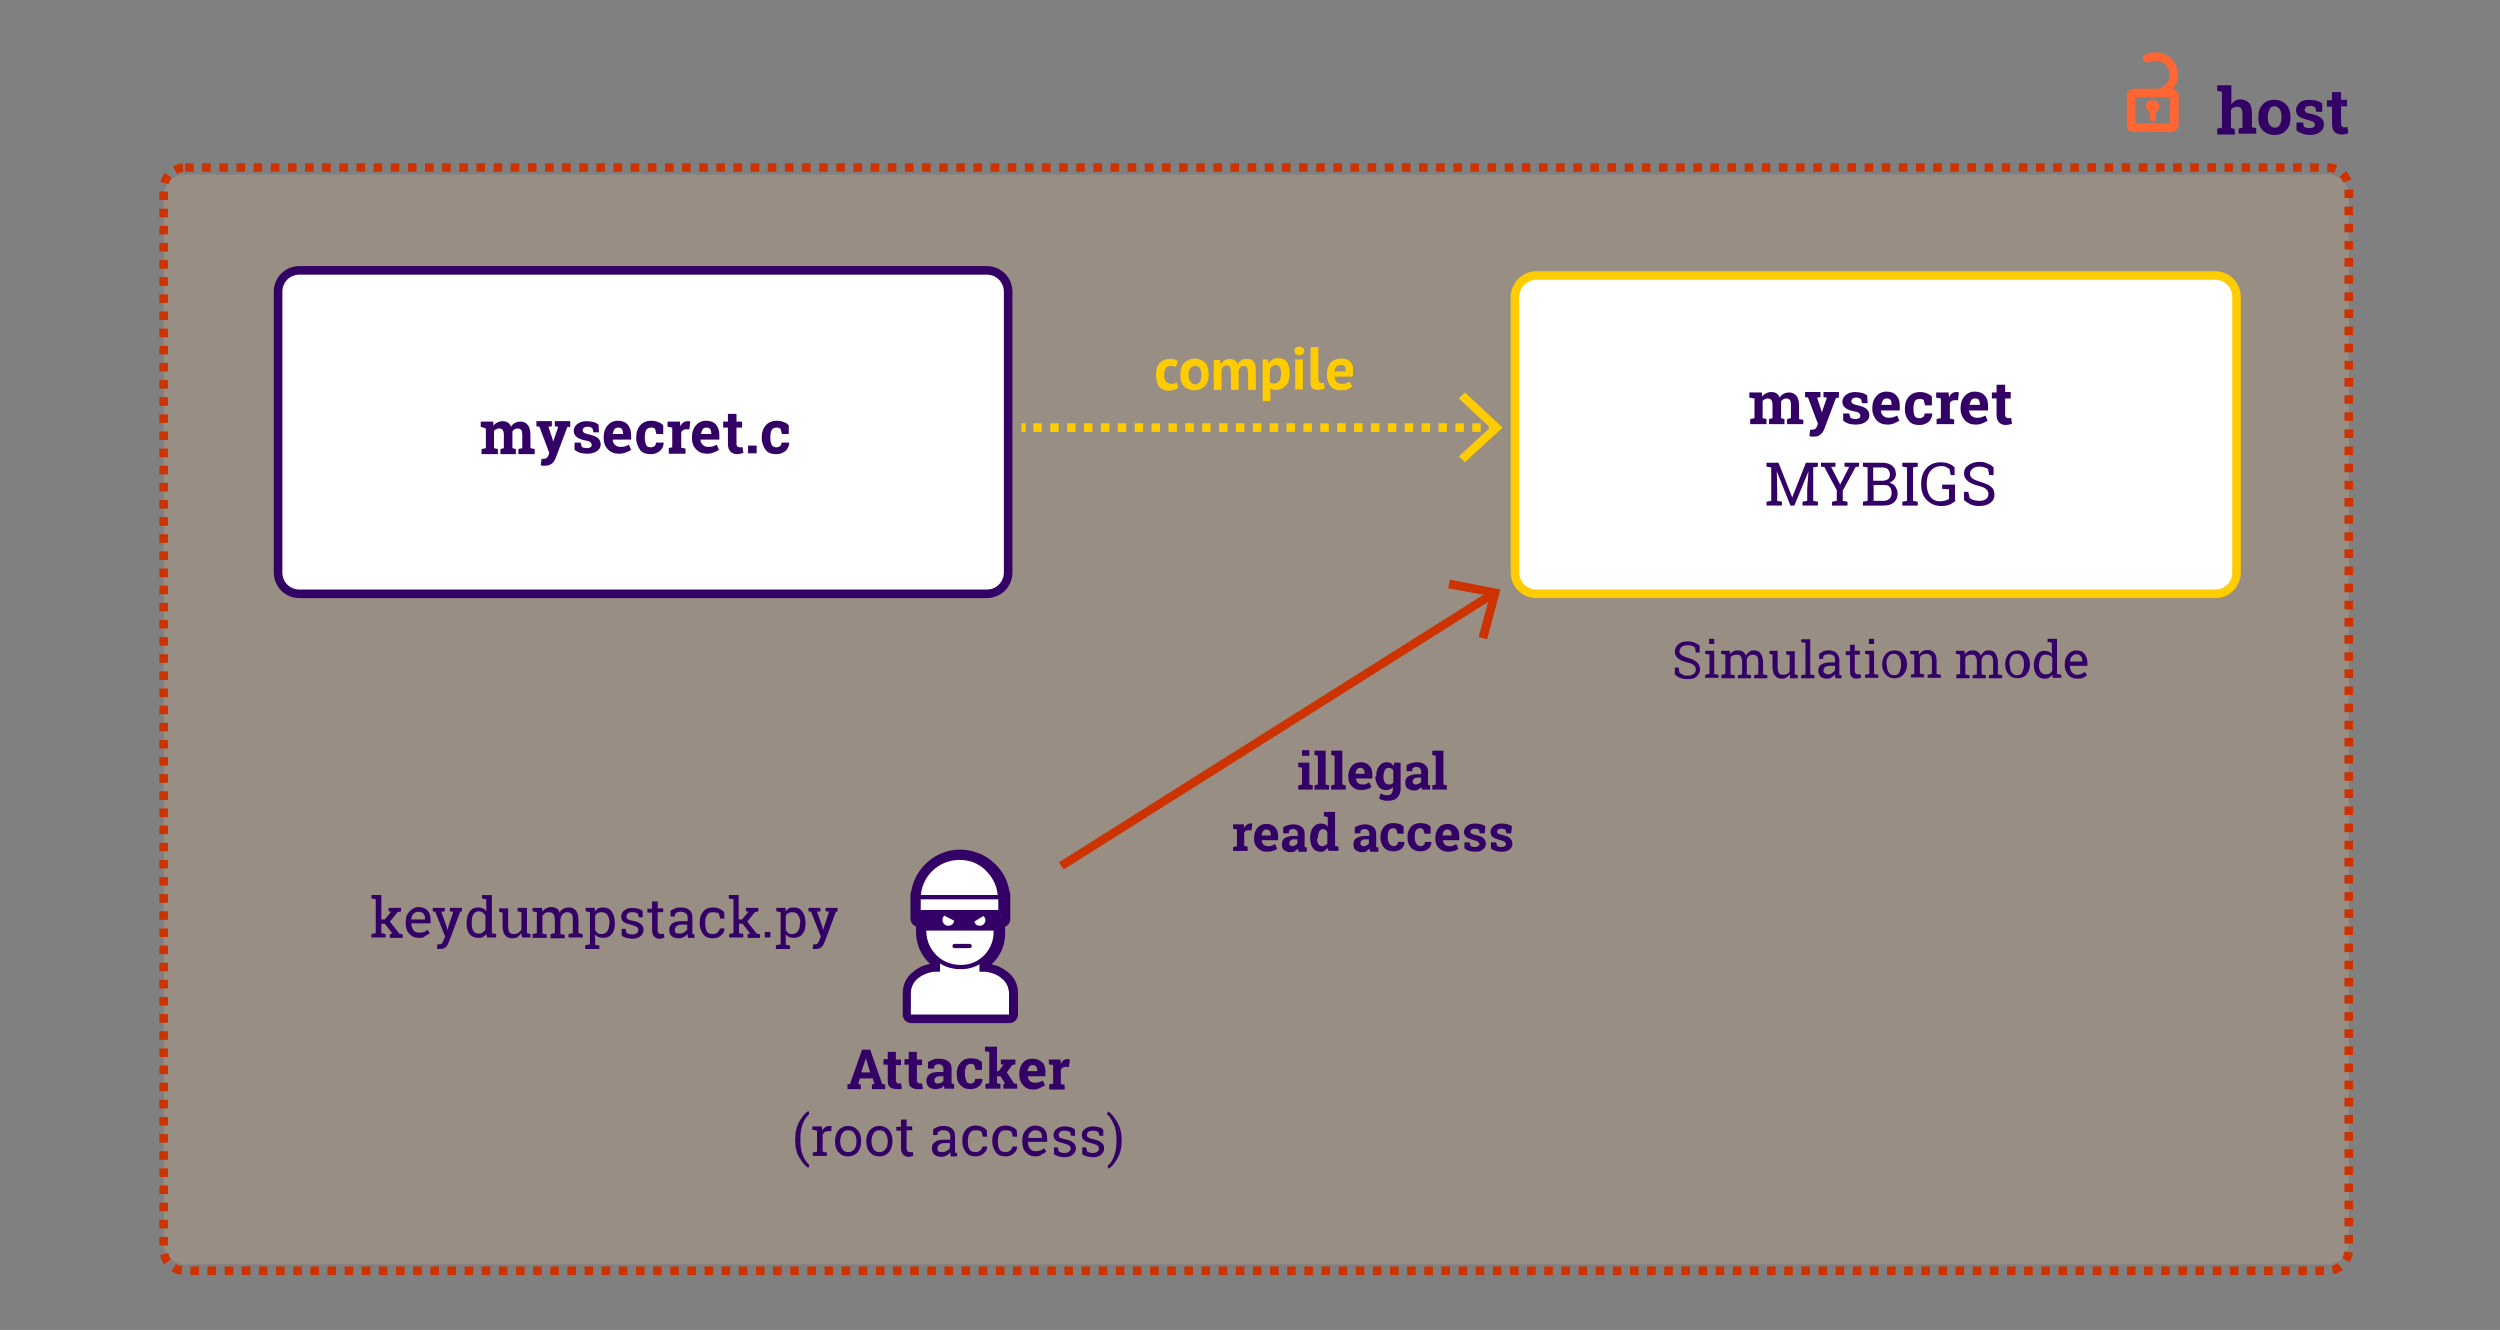 <?xml version="1.0" encoding="utf-8"?>
<!-- Generator: Adobe Illustrator 24.0.0, SVG Export Plug-In . SVG Version: 6.00 Build 0)  -->
<svg version="1.1" id="Ebene_1" xmlns="http://www.w3.org/2000/svg" xmlns:xlink="http://www.w3.org/1999/xlink" x="0px" y="0px"
	 viewBox="0 0 583.5 310.4" style="enable-background:new 0 0 583.5 310.4;" xml:space="preserve">
<rect x="0" y="0" width="583.5" height="310.4" fill="#808080" stroke="none"/>
<style type="text/css">
	.st0{opacity:0.2;fill:#FFCC99;enable-background:new    ;}
	.st1{fill:none;stroke:#CC3300;stroke-width:2;stroke-miterlimit:10;stroke-dasharray:2,2;}
	.st2{enable-background:new    ;}
	.st3{fill:#330066;}
	.st4{fill:none;stroke:#FF6633;stroke-width:2;stroke-linecap:round;stroke-linejoin:round;}
	.st5{fill:#FF6633;}
	.st6{fill:#FFFFFF;}
	.st7{fill:none;stroke:#330066;stroke-width:2;stroke-miterlimit:10;}
	.st8{fill:#FFFFFF;stroke:#FFCC00;stroke-width:2;stroke-miterlimit:10;}
	.st9{fill:#FFCC00;}
	.st10{fill:none;stroke:#FFCC00;stroke-width:2;stroke-miterlimit:10;}
	.st11{fill:none;stroke:#FFCC00;stroke-width:2;stroke-miterlimit:10;stroke-dasharray:1.97,1.97;}
	.st12{fill:none;stroke:#CC3300;stroke-width:2;stroke-miterlimit:10;}
	.st13{fill:#CC3300;}
	.st14{fill:none;stroke:#330066;stroke-linejoin:round;}
	.st15{fill:none;stroke:#330066;stroke-linecap:round;stroke-linejoin:round;}
</style>
<g id="Ebene_2_1_">
	<path class="st0" d="M43.2,40.7h500c2.8,0,5,2.2,5,5v244.4c0,2.8-2.2,5-5,5h-500c-2.8,0-5-2.2-5-5V45.7
		C38.2,42.9,40.4,40.7,43.2,40.7z"/>
	<path class="st1" d="M43.2,39.1h500c2.8,0,5,2.2,5,5v247.5c0,2.8-2.2,5-5,5h-500c-2.8,0-5-2.2-5-5V44.1
		C38.2,41.3,40.4,39.1,43.2,39.1z"/>
	<g class="st2">
		<path class="st3" d="M517.6,30l1-0.2v-8.4l-1.1-0.2v-1.3h3.3v4.5c0.2-0.4,0.6-0.7,0.9-0.9c0.4-0.2,0.8-0.3,1.2-0.3
			c0.8,0,1.5,0.3,2,0.8c0.5,0.5,0.7,1.4,0.7,2.5v3.2l1,0.2v1.3h-4.1V30l0.9-0.2v-3.2c0-0.6-0.1-1.1-0.3-1.3c-0.2-0.3-0.5-0.4-1-0.4
			c-0.3,0-0.6,0.1-0.8,0.2c-0.2,0.1-0.4,0.3-0.6,0.5v4.3l0.9,0.2v1.3h-4.1V30z"/>
	</g>
	<g class="st2">
		<path class="st3" d="M527.1,27.3c0-1.2,0.3-2.2,1-2.9c0.7-0.8,1.6-1.1,2.7-1.1c1.2,0,2.1,0.4,2.8,1.1c0.7,0.8,1,1.7,1,2.9v0.2
			c0,1.2-0.3,2.2-1,2.9c-0.7,0.8-1.6,1.1-2.7,1.1c-1.2,0-2.1-0.4-2.8-1.1c-0.7-0.7-1-1.7-1-2.9V27.3z M529.3,27.4
			c0,0.7,0.1,1.3,0.4,1.7c0.3,0.4,0.7,0.7,1.2,0.7c0.6,0,1-0.2,1.2-0.7c0.3-0.4,0.4-1,0.4-1.7v-0.2c0-0.7-0.1-1.3-0.4-1.7
			s-0.7-0.7-1.2-0.7s-1,0.2-1.2,0.7s-0.4,1-0.4,1.7V27.4z"/>
		<path class="st3" d="M542,26.1h-1.4l-0.2-1c-0.1-0.1-0.3-0.2-0.6-0.3c-0.2-0.1-0.5-0.1-0.7-0.1c-0.4,0-0.7,0.1-0.9,0.3
			c-0.2,0.2-0.3,0.4-0.3,0.6c0,0.2,0.1,0.4,0.3,0.6c0.2,0.2,0.6,0.3,1.3,0.4c1,0.2,1.7,0.5,2.2,0.9c0.5,0.4,0.7,0.9,0.7,1.6
			c0,0.7-0.3,1.3-0.9,1.7c-0.6,0.5-1.4,0.7-2.4,0.7c-0.6,0-1.2-0.1-1.7-0.3c-0.5-0.2-1-0.4-1.4-0.8l0-1.8h1.5l0.3,1
			c0.1,0.1,0.3,0.2,0.5,0.2c0.2,0.1,0.4,0.1,0.7,0.1c0.4,0,0.8-0.1,1-0.2c0.2-0.2,0.3-0.4,0.3-0.6c0-0.2-0.1-0.4-0.3-0.6
			c-0.2-0.2-0.7-0.3-1.3-0.5c-0.9-0.2-1.6-0.5-2.1-0.8c-0.5-0.4-0.7-0.9-0.7-1.5c0-0.7,0.3-1.2,0.8-1.7c0.5-0.5,1.3-0.7,2.3-0.7
			c0.6,0,1.2,0.1,1.7,0.2c0.5,0.2,1,0.4,1.3,0.6L542,26.1z"/>
		<path class="st3" d="M546.4,21.4v1.9h1.4v1.5h-1.4v4c0,0.3,0.1,0.5,0.2,0.7s0.3,0.2,0.5,0.2c0.1,0,0.3,0,0.4,0
			c0.1,0,0.2,0,0.4-0.1l0.2,1.5c-0.2,0.1-0.5,0.1-0.7,0.2c-0.2,0-0.5,0.1-0.8,0.1c-0.7,0-1.3-0.2-1.7-0.6c-0.4-0.4-0.6-1-0.6-1.9v-4
			h-1.2v-1.5h1.2v-1.9H546.4z"/>
	</g>
	<path class="st4" d="M502.5,29.8h-4.3c-0.6,0-0.8-0.2-0.8-0.8v-6.5c0-0.6,0.2-0.8,0.8-0.8h8.5c0.5,0,0.8,0.2,0.8,0.8V29
		c0,0.5-0.2,0.8-0.8,0.8C505.3,29.9,503.9,29.8,502.5,29.8z"/>
	<path class="st4" d="M501.1,13.6c1.6-0.7,3.5-0.5,4.9,0.7c1.7,1.6,1.9,4.2,0.3,5.9c-0.2,0.2-0.4,0.4-0.5,0.5
		c-0.3,0.3-0.6,0.4-1,0.7"/>
	<path class="st5" d="M501.8,27.1L501.8,27.1V28c0,0.2,0.1,0.2,0.3,0.2h0.8c0.2,0,0.3-0.1,0.3-0.3v-1.6c0-0.2,0.1-0.3,0.2-0.4
		c0.5-0.3,0.8-0.9,0.6-1.5c-0.2-0.6-0.8-1-1.5-1c-0.7-0.1-1.3,0.3-1.6,0.9c-0.2,0.6,0,1.2,0.5,1.5c0.2,0.1,0.3,0.3,0.3,0.5
		C501.8,26.6,501.8,26.8,501.8,27.1z"/>
	<g class="st2">
		<path class="st3" d="M197.7,253.1l0.7-0.1l2.8-8h1.9l2.8,8l0.7,0.1v1.1h-3.1v-1.1l0.6-0.1l-0.4-1.3h-3l-0.4,1.3l0.6,0.1v1.1h-3.1
			V253.1z M201,250.3h2.1l-1-3.3h0L201,250.3z"/>
	</g>
	<g class="st2">
		<path class="st3" d="M209.1,245.6v1.7h1.2v1.3h-1.2v3.5c0,0.3,0.1,0.5,0.2,0.6c0.1,0.1,0.3,0.2,0.4,0.2c0.1,0,0.2,0,0.3,0
			c0.1,0,0.2,0,0.3-0.1l0.2,1.3c-0.2,0.1-0.4,0.1-0.6,0.1c-0.2,0-0.4,0-0.7,0c-0.6,0-1.1-0.2-1.5-0.5s-0.5-0.9-0.5-1.7v-3.5h-1v-1.3
			h1v-1.7H209.1z"/>
		<path class="st3" d="M214,245.6v1.7h1.2v1.3H214v3.5c0,0.3,0.1,0.5,0.2,0.6c0.1,0.1,0.3,0.2,0.4,0.2c0.1,0,0.2,0,0.3,0
			c0.1,0,0.2,0,0.3-0.1l0.2,1.3c-0.2,0.1-0.4,0.1-0.6,0.1c-0.2,0-0.4,0-0.7,0c-0.6,0-1.1-0.2-1.5-0.5s-0.5-0.9-0.5-1.7v-3.5h-1v-1.3
			h1v-1.7H214z"/>
		<path class="st3" d="M220.5,254.2c-0.1-0.1-0.1-0.2-0.1-0.4c0-0.1-0.1-0.2-0.1-0.4c-0.2,0.3-0.5,0.5-0.8,0.6s-0.7,0.2-1.1,0.2
			c-0.7,0-1.2-0.2-1.6-0.5c-0.4-0.4-0.6-0.9-0.6-1.5c0-0.6,0.3-1.1,0.8-1.5c0.5-0.4,1.3-0.5,2.3-0.5h0.9v-0.7c0-0.3-0.1-0.6-0.3-0.8
			s-0.5-0.3-0.8-0.3c-0.2,0-0.4,0-0.6,0.1s-0.3,0.1-0.4,0.2l-0.1,0.7h-1.4l0-1.5c0.3-0.2,0.7-0.4,1.2-0.6c0.4-0.2,0.9-0.2,1.4-0.2
			c0.9,0,1.5,0.2,2.1,0.6s0.8,1,0.8,1.8v2.8c0,0.1,0,0.2,0,0.3c0,0.1,0,0.2,0,0.3l0.6,0.1v1.1H220.5z M218.9,252.9
			c0.3,0,0.5-0.1,0.8-0.2c0.2-0.1,0.4-0.3,0.5-0.5v-1h-0.9c-0.4,0-0.7,0.1-0.9,0.3c-0.2,0.2-0.3,0.4-0.3,0.7c0,0.2,0.1,0.4,0.2,0.5
			S218.6,252.9,218.9,252.9z"/>
		<path class="st3" d="M226.5,252.9c0.3,0,0.6-0.1,0.8-0.3c0.2-0.2,0.3-0.5,0.3-0.8h1.7l0,0c0,0.7-0.2,1.3-0.8,1.7
			c-0.5,0.5-1.2,0.7-2,0.7c-1,0-1.8-0.3-2.4-1c-0.6-0.6-0.8-1.5-0.8-2.5v-0.2c0-1,0.3-1.8,0.9-2.5s1.4-1,2.4-1
			c0.6,0,1.1,0.1,1.5,0.2c0.4,0.2,0.8,0.4,1.1,0.7l0,1.8h-1.5l-0.3-1.1c-0.1-0.1-0.2-0.1-0.3-0.2c-0.1-0.1-0.3-0.1-0.5-0.1
			c-0.5,0-0.9,0.2-1.1,0.6s-0.3,0.9-0.3,1.5v0.2c0,0.6,0.1,1.1,0.3,1.5C225.6,252.7,226,252.9,226.5,252.9z"/>
	</g>
	<g class="st2">
		<path class="st3" d="M229.9,245.4v-1.1h2.8v5.7h0.4l1.1-1.5l-0.6-0.1v-1.1h3.4v1.1l-0.8,0.2l-1.2,1.7l1.7,2.6l0.7,0.1v1.1h-3.2
			v-1.1l0.4-0.1l-1.1-1.7h-0.8v1.6l0.8,0.2v1.1H230v-1.1l0.9-0.2v-7.3L229.9,245.4z"/>
	</g>
	<g class="st2">
		<path class="st3" d="M241.2,254.3c-1,0-1.8-0.3-2.4-1s-0.9-1.4-0.9-2.4v-0.3c0-1,0.3-1.9,0.8-2.5c0.6-0.7,1.3-1,2.3-1
			c0.9,0,1.6,0.3,2.2,0.8s0.8,1.3,0.8,2.3v1h-4.1l0,0c0,0.5,0.2,0.8,0.5,1.1c0.3,0.3,0.6,0.4,1.1,0.4c0.4,0,0.8,0,1-0.1
			c0.3-0.1,0.6-0.2,0.9-0.4l0.5,1.1c-0.3,0.2-0.7,0.4-1.1,0.6C242.2,254.2,241.7,254.3,241.2,254.3z M241,248.6
			c-0.3,0-0.6,0.1-0.8,0.4c-0.2,0.3-0.3,0.6-0.4,1l0,0h2.3v-0.2c0-0.4-0.1-0.7-0.3-0.9C241.7,248.7,241.4,248.6,241,248.6z"/>
		<path class="st3" d="M244.9,253.1l0.9-0.2v-4.3l-1-0.2v-1.1h2.7l0.1,1c0.2-0.4,0.4-0.6,0.6-0.8c0.3-0.2,0.5-0.3,0.9-0.3
			c0.1,0,0.2,0,0.3,0c0.1,0,0.2,0,0.3,0.1l-0.2,1.7l-0.8,0c-0.3,0-0.5,0.1-0.7,0.2s-0.3,0.3-0.4,0.5v3.3l0.9,0.2v1.1h-3.6V253.1z"/>
	</g>
	<g class="st2">
		<path class="st3" d="M185.6,266c0-1.7,0.3-3.1,1-4.3c0.7-1.2,1.4-2,2.1-2.4l0,0l0.2,0.7c-0.6,0.5-1.1,1.2-1.5,2.2
			c-0.4,1-0.6,2.2-0.6,3.7v0.1c0,1.5,0.2,2.7,0.6,3.7c0.4,1,0.9,1.7,1.5,2.2l-0.2,0.7h0c-0.7-0.4-1.4-1.2-2.1-2.4
			C185.9,269.2,185.6,267.7,185.6,266L185.6,266z"/>
	</g>
	<g class="st2">
		<path class="st3" d="M189.6,263.7v-0.8h2.2l0.1,1c0.2-0.4,0.4-0.6,0.7-0.8c0.3-0.2,0.6-0.3,1-0.3c0.1,0,0.2,0,0.3,0
			c0.1,0,0.2,0,0.2,0L194,264l-0.7,0c-0.3,0-0.6,0.1-0.8,0.2s-0.4,0.4-0.5,0.7v3.9l1,0.2v0.8h-3.3V269l1-0.2v-4.9L189.6,263.7z"/>
	</g>
	<g class="st2">
		<path class="st3" d="M194.9,266.3c0-1,0.3-1.9,0.8-2.5s1.3-1,2.2-1c0.9,0,1.7,0.3,2.3,1c0.6,0.7,0.8,1.5,0.8,2.5v0.1
			c0,1-0.3,1.9-0.8,2.5s-1.3,1-2.2,1c-1,0-1.7-0.3-2.3-1c-0.6-0.7-0.8-1.5-0.8-2.5V266.3z M196.1,266.4c0,0.7,0.2,1.3,0.5,1.8
			c0.3,0.5,0.8,0.7,1.4,0.7c0.6,0,1-0.2,1.4-0.7s0.5-1.1,0.5-1.8v-0.1c0-0.7-0.2-1.3-0.5-1.8s-0.8-0.7-1.4-0.7s-1.1,0.2-1.4,0.7
			s-0.5,1.1-0.5,1.8V266.4z"/>
		<path class="st3" d="M202.2,266.3c0-1,0.3-1.9,0.8-2.5s1.3-1,2.2-1c0.9,0,1.7,0.3,2.3,1c0.6,0.7,0.8,1.5,0.8,2.5v0.1
			c0,1-0.3,1.9-0.8,2.5s-1.3,1-2.2,1c-1,0-1.7-0.3-2.3-1c-0.6-0.7-0.8-1.5-0.8-2.5V266.3z M203.4,266.4c0,0.7,0.2,1.3,0.5,1.8
			c0.3,0.5,0.8,0.7,1.4,0.7c0.6,0,1-0.2,1.4-0.7s0.5-1.1,0.5-1.8v-0.1c0-0.7-0.2-1.3-0.5-1.8s-0.8-0.7-1.4-0.7s-1.1,0.2-1.4,0.7
			s-0.5,1.1-0.5,1.8V266.4z"/>
		<path class="st3" d="M211.6,261.2v1.7h1.3v0.9h-1.3v4.2c0,0.3,0.1,0.5,0.2,0.7c0.1,0.1,0.3,0.2,0.5,0.2c0.1,0,0.2,0,0.4,0
			c0.1,0,0.3,0,0.3-0.1l0.2,0.9c-0.1,0.1-0.3,0.1-0.5,0.2s-0.5,0.1-0.7,0.1c-0.5,0-0.9-0.2-1.2-0.5s-0.5-0.8-0.5-1.4v-4.2h-1.1v-0.9
			h1.1v-1.7H211.6z"/>
		<path class="st3" d="M221.9,269.8c0-0.2-0.1-0.4-0.1-0.5c0-0.1,0-0.3,0-0.4c-0.2,0.3-0.5,0.6-0.9,0.8c-0.4,0.2-0.7,0.3-1.2,0.3
			c-0.7,0-1.3-0.2-1.6-0.5c-0.4-0.3-0.6-0.8-0.6-1.5c0-0.7,0.3-1.2,0.8-1.5c0.5-0.4,1.2-0.5,2.2-0.5h1.3v-0.8c0-0.4-0.1-0.7-0.4-1
			s-0.6-0.4-1.1-0.4c-0.3,0-0.6,0-0.8,0.1c-0.2,0.1-0.4,0.2-0.6,0.3l-0.1,0.7h-1v-1.3c0.3-0.3,0.7-0.4,1.1-0.6s0.9-0.2,1.4-0.2
			c0.8,0,1.4,0.2,1.9,0.6c0.5,0.4,0.7,1,0.7,1.7v3.3c0,0.1,0,0.2,0,0.3c0,0.1,0,0.2,0,0.3l0.5,0.1v0.8H221.9z M219.9,268.9
			c0.4,0,0.8-0.1,1.1-0.3c0.3-0.2,0.6-0.4,0.7-0.7v-1.1h-1.3c-0.5,0-0.9,0.1-1.2,0.4c-0.3,0.2-0.4,0.5-0.4,0.9
			c0,0.3,0.1,0.5,0.3,0.7C219.2,268.8,219.5,268.9,219.9,268.9z"/>
		<path class="st3" d="M227.7,268.9c0.4,0,0.8-0.1,1.1-0.4c0.3-0.3,0.5-0.6,0.5-0.9h1.1l0,0c0,0.6-0.2,1.1-0.8,1.6
			c-0.5,0.5-1.2,0.7-1.9,0.7c-1,0-1.8-0.3-2.3-1c-0.5-0.7-0.8-1.5-0.8-2.5v-0.3c0-1,0.3-1.8,0.8-2.4s1.3-1,2.3-1
			c0.6,0,1,0.1,1.5,0.3c0.4,0.2,0.8,0.4,1.1,0.8l0.1,1.5h-1l-0.3-1.1c-0.1-0.1-0.3-0.3-0.6-0.3c-0.2-0.1-0.5-0.1-0.8-0.1
			c-0.7,0-1.1,0.2-1.4,0.7c-0.3,0.5-0.4,1.1-0.4,1.7v0.3c0,0.7,0.1,1.3,0.4,1.8C226.5,268.7,227,268.9,227.7,268.9z"/>
		<path class="st3" d="M234.7,268.9c0.4,0,0.8-0.1,1.1-0.4c0.3-0.3,0.5-0.6,0.5-0.9h1.1l0,0c0,0.6-0.2,1.1-0.8,1.6
			c-0.5,0.5-1.2,0.7-1.9,0.7c-1,0-1.8-0.3-2.3-1c-0.5-0.7-0.8-1.5-0.8-2.5v-0.3c0-1,0.3-1.8,0.8-2.4s1.3-1,2.3-1
			c0.6,0,1,0.1,1.5,0.3c0.4,0.2,0.8,0.4,1.1,0.8l0.1,1.5h-1l-0.3-1.1c-0.1-0.1-0.3-0.3-0.6-0.3c-0.2-0.1-0.5-0.1-0.8-0.1
			c-0.7,0-1.1,0.2-1.4,0.7c-0.3,0.5-0.4,1.1-0.4,1.7v0.3c0,0.7,0.1,1.3,0.4,1.8C233.6,268.7,234,268.9,234.7,268.9z"/>
		<path class="st3" d="M241.7,269.9c-1,0-1.7-0.3-2.3-1c-0.6-0.6-0.8-1.5-0.8-2.5v-0.3c0-1,0.3-1.8,0.9-2.4c0.6-0.7,1.3-1,2.1-1
			c0.9,0,1.6,0.3,2.1,0.8c0.5,0.6,0.7,1.3,0.7,2.2v0.8h-4.5l0,0c0,0.7,0.2,1.2,0.5,1.6c0.3,0.4,0.8,0.6,1.4,0.6
			c0.4,0,0.8-0.1,1.1-0.2c0.3-0.1,0.6-0.3,0.8-0.5l0.5,0.8c-0.2,0.2-0.6,0.4-1,0.6C242.8,269.8,242.3,269.9,241.7,269.9z
			 M241.6,263.8c-0.4,0-0.8,0.2-1.1,0.5s-0.5,0.8-0.5,1.3l0,0h3.2v-0.2c0-0.5-0.1-0.9-0.4-1.2S242.1,263.8,241.6,263.8z"/>
		<path class="st3" d="M250.9,265.1h-0.9l-0.2-0.8c-0.2-0.1-0.3-0.3-0.6-0.3c-0.2-0.1-0.5-0.1-0.8-0.1c-0.4,0-0.8,0.1-1,0.3
			s-0.3,0.4-0.3,0.7c0,0.3,0.1,0.5,0.3,0.6s0.6,0.3,1.2,0.4c0.9,0.2,1.5,0.4,1.9,0.8c0.4,0.3,0.6,0.7,0.6,1.3c0,0.6-0.2,1.1-0.7,1.5
			c-0.5,0.4-1.1,0.6-1.9,0.6c-0.5,0-1-0.1-1.4-0.2s-0.8-0.3-1.1-0.5l0-1.6h0.9l0.2,0.9c0.1,0.1,0.3,0.2,0.6,0.3
			c0.2,0.1,0.5,0.1,0.8,0.1c0.4,0,0.8-0.1,1-0.3c0.3-0.2,0.4-0.4,0.4-0.7c0-0.3-0.1-0.5-0.3-0.7c-0.2-0.2-0.6-0.3-1.2-0.5
			c-0.8-0.2-1.5-0.4-1.9-0.7c-0.4-0.3-0.6-0.7-0.6-1.3c0-0.6,0.2-1,0.7-1.4c0.5-0.4,1.1-0.6,1.9-0.6c0.5,0,1,0.1,1.4,0.2
			c0.4,0.1,0.8,0.3,1,0.6L250.9,265.1z"/>
		<path class="st3" d="M257.5,265.1h-0.9l-0.2-0.8c-0.2-0.1-0.3-0.3-0.6-0.3c-0.2-0.1-0.5-0.1-0.8-0.1c-0.4,0-0.8,0.1-1,0.3
			s-0.3,0.4-0.3,0.7c0,0.3,0.1,0.5,0.3,0.6s0.6,0.3,1.2,0.4c0.9,0.2,1.5,0.4,1.9,0.8c0.4,0.3,0.6,0.7,0.6,1.3c0,0.6-0.2,1.1-0.7,1.5
			c-0.5,0.4-1.1,0.6-1.9,0.6c-0.5,0-1-0.1-1.4-0.2s-0.8-0.3-1.1-0.5l0-1.6h0.9l0.2,0.9c0.1,0.1,0.3,0.2,0.6,0.3
			c0.2,0.1,0.5,0.1,0.8,0.1c0.4,0,0.8-0.1,1-0.3c0.3-0.2,0.4-0.4,0.4-0.7c0-0.3-0.1-0.5-0.3-0.7c-0.2-0.2-0.6-0.3-1.2-0.5
			c-0.8-0.2-1.5-0.4-1.9-0.7c-0.4-0.3-0.6-0.7-0.6-1.3c0-0.6,0.2-1,0.7-1.4c0.5-0.4,1.1-0.6,1.9-0.6c0.5,0,1,0.1,1.4,0.2
			c0.4,0.1,0.8,0.3,1,0.6L257.5,265.1z"/>
		<path class="st3" d="M261.8,266.1c0,1.7-0.3,3.1-1,4.3c-0.7,1.2-1.4,2-2.1,2.4h0l-0.2-0.7c0.6-0.4,1.1-1.2,1.5-2.2
			s0.6-2.3,0.6-3.7V266c0-1.5-0.2-2.7-0.7-3.7s-0.9-1.8-1.5-2.2l0.2-0.7h0c0.7,0.4,1.4,1.2,2.1,2.4
			C261.4,262.9,261.8,264.4,261.8,266.1L261.8,266.1z"/>
	</g>
	<g class="st2">
		<path class="st3" d="M303.1,183.3l0.8-0.2v-3.9L303,179v-1h2.6v5.1l0.8,0.2v1h-3.4V183.3z M305.6,176.4h-1.7v-1.3h1.7V176.4z"/>
		<path class="st3" d="M306.8,176.2v-1h2.6v7.9l0.8,0.2v1h-3.4v-1l0.8-0.2v-6.7L306.8,176.2z"/>
		<path class="st3" d="M310.7,176.2v-1h2.6v7.9l0.8,0.2v1h-3.4v-1l0.8-0.2v-6.7L310.7,176.2z"/>
		<path class="st3" d="M317.7,184.4c-0.9,0-1.6-0.3-2.2-0.9s-0.8-1.3-0.8-2.2v-0.2c0-0.9,0.3-1.7,0.8-2.3s1.2-0.9,2.1-0.9
			c0.9,0,1.5,0.3,2,0.8s0.7,1.2,0.7,2.1v0.9h-3.8l0,0c0,0.4,0.2,0.8,0.4,1s0.6,0.4,1,0.4c0.4,0,0.7,0,0.9-0.1s0.5-0.2,0.8-0.4
			l0.5,1.1c-0.3,0.2-0.6,0.4-1,0.5S318.2,184.4,317.7,184.4z M317.5,179.2c-0.3,0-0.6,0.1-0.8,0.4s-0.3,0.6-0.3,1l0,0h2.1v-0.2
			c0-0.4-0.1-0.7-0.3-0.9S317.9,179.2,317.5,179.2z"/>
		<path class="st3" d="M321.2,181.2c0-1,0.2-1.8,0.7-2.4s1-0.9,1.8-0.9c0.4,0,0.7,0.1,0.9,0.2s0.5,0.4,0.7,0.7l0.1-0.8h1.5v6.2
			c0,0.8-0.3,1.5-0.8,2s-1.2,0.7-2.2,0.7c-0.3,0-0.7,0-1-0.1s-0.7-0.2-1-0.4l0.3-1.2c0.3,0.1,0.5,0.2,0.8,0.3s0.6,0.1,0.9,0.1
			c0.4,0,0.7-0.1,0.9-0.4s0.3-0.6,0.3-1.1v-0.4c-0.2,0.2-0.4,0.4-0.7,0.5s-0.5,0.2-0.9,0.2c-0.8,0-1.4-0.3-1.8-0.9s-0.7-1.3-0.7-2.3
			V181.2z M322.9,181.3c0,0.6,0.1,1,0.3,1.3s0.5,0.5,0.9,0.5c0.3,0,0.5,0,0.7-0.1s0.3-0.2,0.4-0.4v-2.8c-0.1-0.2-0.3-0.3-0.4-0.4
			s-0.4-0.2-0.7-0.2c-0.4,0-0.7,0.2-0.9,0.6s-0.3,0.9-0.3,1.5V181.3z"/>
		<path class="st3" d="M331.9,184.3c0-0.1-0.1-0.2-0.1-0.3s-0.1-0.2-0.1-0.3c-0.2,0.2-0.4,0.4-0.7,0.6s-0.6,0.2-1,0.2
			c-0.6,0-1.1-0.2-1.5-0.5s-0.5-0.8-0.5-1.4c0-0.6,0.2-1.1,0.7-1.4s1.2-0.5,2.1-0.5h0.9V180c0-0.3-0.1-0.5-0.3-0.7s-0.4-0.3-0.8-0.3
			c-0.2,0-0.4,0-0.5,0.1s-0.3,0.1-0.4,0.2l-0.1,0.7h-1.3l0-1.4c0.3-0.2,0.7-0.4,1.1-0.5s0.8-0.2,1.3-0.2c0.8,0,1.4,0.2,1.9,0.6
			s0.7,0.9,0.7,1.6v2.6c0,0.1,0,0.2,0,0.3s0,0.2,0,0.2l0.5,0.1v1H331.9z M330.5,183.1c0.3,0,0.5-0.1,0.7-0.2s0.4-0.3,0.5-0.4v-1
			h-0.9c-0.4,0-0.6,0.1-0.8,0.3s-0.3,0.4-0.3,0.6c0,0.2,0.1,0.4,0.2,0.5S330.2,183.1,330.5,183.1z"/>
		<path class="st3" d="M334.3,176.2v-1h2.6v7.9l0.8,0.2v1h-3.4v-1l0.8-0.2v-6.7L334.3,176.2z"/>
	</g>
	<g class="st2">
		<path class="st3" d="M287.9,197.7l0.8-0.2v-3.9l-0.9-0.2v-1h2.5l0.1,0.9c0.1-0.3,0.3-0.6,0.6-0.8s0.5-0.3,0.8-0.3
			c0.1,0,0.2,0,0.3,0s0.2,0,0.2,0l-0.2,1.6l-0.7,0c-0.3,0-0.5,0-0.6,0.1s-0.3,0.2-0.4,0.4v3.1l0.8,0.2v1h-3.4V197.7z"/>
	</g>
	<g class="st2">
		<path class="st3" d="M295.7,198.8c-0.9,0-1.6-0.3-2.2-0.9s-0.8-1.3-0.8-2.2v-0.2c0-0.9,0.3-1.7,0.8-2.3s1.2-0.9,2.1-0.9
			c0.9,0,1.5,0.3,2,0.8s0.7,1.2,0.7,2.1v0.9h-3.8l0,0c0,0.4,0.2,0.8,0.4,1s0.6,0.4,1,0.4c0.4,0,0.7,0,0.9-0.1s0.5-0.2,0.8-0.4
			l0.5,1.1c-0.3,0.2-0.6,0.4-1,0.5S296.2,198.8,295.7,198.8z M295.6,193.6c-0.3,0-0.6,0.1-0.8,0.4s-0.3,0.6-0.3,1l0,0h2.1v-0.2
			c0-0.4-0.1-0.7-0.3-0.9S295.9,193.6,295.6,193.6z"/>
		<path class="st3" d="M303.1,198.7c0-0.1-0.1-0.2-0.1-0.3s-0.1-0.2-0.1-0.3c-0.2,0.2-0.5,0.4-0.7,0.6s-0.6,0.2-1,0.2
			c-0.6,0-1.1-0.2-1.5-0.5s-0.5-0.8-0.5-1.4c0-0.6,0.2-1.1,0.7-1.4s1.2-0.5,2.1-0.5h0.9v-0.6c0-0.3-0.1-0.5-0.3-0.7
			s-0.4-0.3-0.8-0.3c-0.2,0-0.4,0-0.5,0.1s-0.3,0.1-0.4,0.2l-0.1,0.7h-1.3l0-1.4c0.3-0.2,0.7-0.4,1.1-0.5s0.8-0.2,1.3-0.2
			c0.8,0,1.4,0.2,1.9,0.6s0.7,0.9,0.7,1.6v2.6c0,0.1,0,0.2,0,0.3s0,0.2,0,0.2l0.5,0.1v1H303.1z M301.6,197.5c0.3,0,0.5-0.1,0.7-0.2
			s0.4-0.3,0.5-0.4v-1H302c-0.4,0-0.6,0.1-0.8,0.3s-0.3,0.4-0.3,0.6c0,0.2,0.1,0.4,0.2,0.5S301.4,197.5,301.6,197.5z"/>
		<path class="st3" d="M309.8,197.9c-0.2,0.3-0.4,0.5-0.7,0.7s-0.6,0.2-0.9,0.2c-0.8,0-1.4-0.3-1.8-0.9s-0.6-1.3-0.6-2.3v-0.1
			c0-1,0.2-1.8,0.7-2.4s1-0.9,1.8-0.9c0.3,0,0.6,0.1,0.9,0.2s0.5,0.3,0.7,0.6v-2.3l-0.9-0.2v-1h0.9h1.7v7.9l0.8,0.2v1h-2.3
			L309.8,197.9z M307.4,195.7c0,0.6,0.1,1,0.3,1.3s0.5,0.5,0.9,0.5c0.3,0,0.5-0.1,0.7-0.2s0.3-0.2,0.5-0.4v-2.7
			c-0.1-0.2-0.3-0.4-0.4-0.5s-0.4-0.2-0.6-0.2c-0.4,0-0.7,0.2-0.9,0.6s-0.3,0.9-0.3,1.5V195.7z"/>
		<path class="st3" d="M319.8,198.7c0-0.1-0.1-0.2-0.1-0.3s-0.1-0.2-0.1-0.3c-0.2,0.2-0.5,0.4-0.7,0.6s-0.6,0.2-1,0.2
			c-0.6,0-1.1-0.2-1.5-0.5s-0.5-0.8-0.5-1.4c0-0.6,0.2-1.1,0.7-1.4s1.2-0.5,2.1-0.5h0.9v-0.6c0-0.3-0.1-0.5-0.3-0.7
			s-0.4-0.3-0.8-0.3c-0.2,0-0.4,0-0.5,0.1s-0.3,0.1-0.4,0.2l-0.1,0.7h-1.3l0-1.4c0.3-0.2,0.7-0.4,1.1-0.5s0.8-0.2,1.3-0.2
			c0.8,0,1.4,0.2,1.9,0.6s0.7,0.9,0.7,1.6v2.6c0,0.1,0,0.2,0,0.3s0,0.2,0,0.2l0.5,0.1v1H319.8z M318.3,197.5c0.3,0,0.5-0.1,0.7-0.2
			s0.4-0.3,0.5-0.4v-1h-0.9c-0.4,0-0.6,0.1-0.8,0.3s-0.3,0.4-0.3,0.6c0,0.2,0.1,0.4,0.2,0.5S318,197.5,318.3,197.5z"/>
		<path class="st3" d="M325.3,197.5c0.3,0,0.5-0.1,0.7-0.3s0.3-0.4,0.3-0.7h1.5l0,0c0,0.6-0.2,1.2-0.7,1.6s-1.1,0.6-1.9,0.6
			c-0.9,0-1.7-0.3-2.2-0.9s-0.8-1.4-0.8-2.3v-0.2c0-0.9,0.3-1.7,0.8-2.3s1.3-0.9,2.2-0.9c0.5,0,1,0.1,1.4,0.2s0.7,0.4,1,0.6l0,1.7
			h-1.4l-0.3-1c-0.1-0.1-0.2-0.1-0.3-0.2s-0.3-0.1-0.4-0.1c-0.5,0-0.8,0.2-1,0.5s-0.3,0.8-0.3,1.4v0.2c0,0.6,0.1,1,0.3,1.4
			S324.8,197.5,325.3,197.5z"/>
		<path class="st3" d="M331.6,197.5c0.3,0,0.5-0.1,0.7-0.3s0.3-0.4,0.3-0.7h1.5l0,0c0,0.6-0.2,1.2-0.7,1.6s-1.1,0.6-1.9,0.6
			c-0.9,0-1.7-0.3-2.2-0.9s-0.8-1.4-0.8-2.3v-0.2c0-0.9,0.3-1.7,0.8-2.3s1.3-0.9,2.2-0.9c0.5,0,1,0.1,1.4,0.2s0.7,0.4,1,0.6l0,1.7
			h-1.4l-0.3-1c-0.1-0.1-0.2-0.1-0.3-0.2s-0.3-0.1-0.4-0.1c-0.5,0-0.8,0.2-1,0.5s-0.3,0.8-0.3,1.4v0.2c0,0.6,0.1,1,0.3,1.4
			S331.2,197.5,331.6,197.5z"/>
		<path class="st3" d="M338,198.8c-0.9,0-1.6-0.3-2.2-0.9s-0.8-1.3-0.8-2.2v-0.2c0-0.9,0.3-1.7,0.8-2.3s1.2-0.9,2.1-0.9
			c0.9,0,1.5,0.3,2,0.8s0.7,1.2,0.7,2.1v0.9h-3.8l0,0c0,0.4,0.2,0.8,0.4,1s0.6,0.4,1,0.4c0.4,0,0.7,0,0.9-0.1s0.5-0.2,0.8-0.4
			l0.5,1.1c-0.3,0.2-0.6,0.4-1,0.5S338.5,198.8,338,198.8z M337.8,193.6c-0.3,0-0.6,0.1-0.8,0.4s-0.3,0.6-0.3,1l0,0h2.1v-0.2
			c0-0.4-0.1-0.7-0.3-0.9S338.2,193.6,337.8,193.6z"/>
		<path class="st3" d="M346.5,194.5h-1.1l-0.2-0.8c-0.1-0.1-0.3-0.2-0.4-0.2s-0.4-0.1-0.6-0.1c-0.3,0-0.5,0.1-0.7,0.2
			s-0.3,0.3-0.3,0.5c0,0.2,0.1,0.4,0.3,0.5s0.5,0.2,1,0.3c0.8,0.2,1.4,0.4,1.7,0.7s0.6,0.7,0.6,1.3c0,0.6-0.2,1-0.7,1.4
			s-1.1,0.5-1.9,0.5c-0.5,0-0.9-0.1-1.3-0.2s-0.8-0.3-1.1-0.6l0-1.4h1.2l0.2,0.8c0.1,0.1,0.2,0.1,0.4,0.2s0.4,0.1,0.6,0.1
			c0.3,0,0.6-0.1,0.8-0.2s0.3-0.3,0.3-0.5c0-0.2-0.1-0.3-0.3-0.5s-0.5-0.3-1-0.4c-0.7-0.2-1.3-0.4-1.7-0.7s-0.6-0.7-0.6-1.2
			c0-0.5,0.2-1,0.7-1.4s1.1-0.6,1.9-0.6c0.5,0,1,0.1,1.4,0.2s0.8,0.3,1,0.5L346.5,194.5z"/>
		<path class="st3" d="M352.7,194.5h-1.1l-0.2-0.8c-0.1-0.1-0.3-0.2-0.4-0.2s-0.4-0.1-0.6-0.1c-0.3,0-0.5,0.1-0.7,0.2
			s-0.3,0.3-0.3,0.5c0,0.2,0.1,0.4,0.3,0.5s0.5,0.2,1,0.3c0.8,0.2,1.4,0.4,1.7,0.7s0.6,0.7,0.6,1.3c0,0.6-0.2,1-0.7,1.4
			s-1.1,0.5-1.9,0.5c-0.5,0-0.9-0.1-1.3-0.2s-0.8-0.3-1.1-0.6l0-1.4h1.2l0.2,0.8c0.1,0.1,0.2,0.1,0.4,0.2s0.4,0.1,0.6,0.1
			c0.3,0,0.6-0.1,0.8-0.2s0.3-0.3,0.3-0.5c0-0.2-0.1-0.3-0.3-0.5s-0.5-0.3-1-0.4c-0.7-0.2-1.3-0.4-1.7-0.7s-0.6-0.7-0.6-1.2
			c0-0.5,0.2-1,0.7-1.4s1.1-0.6,1.9-0.6c0.5,0,1,0.1,1.4,0.2s0.8,0.3,1,0.5L352.7,194.5z"/>
	</g>
	<path class="st6" d="M69.9,63.1h160.4c2.8,0,5,2.2,5,5v65.5c0,2.8-2.2,5-5,5H69.9c-2.8,0-5-2.2-5-5V68.1
		C64.9,65.3,67.1,63.1,69.9,63.1z"/>
	<path class="st7" d="M69.9,63.1h160.4c2.8,0,5,2.2,5,5v65.5c0,2.8-2.2,5-5,5H69.9c-2.8,0-5-2.2-5-5V68.1
		C64.9,65.3,67.1,63.1,69.9,63.1z"/>
	<g class="st2">
		<path class="st3" d="M112.2,99.6v-1.2h2.9l0.1,1c0.2-0.4,0.5-0.6,0.9-0.8c0.4-0.2,0.8-0.3,1.2-0.3c0.5,0,0.9,0.1,1.2,0.3
			s0.6,0.5,0.8,1c0.2-0.4,0.5-0.7,0.9-0.9s0.8-0.3,1.3-0.3c0.7,0,1.3,0.3,1.7,0.8c0.4,0.5,0.6,1.3,0.6,2.3v3.1l1,0.2v1.2H121v-1.2
			l0.9-0.2v-3.1c0-0.6-0.1-1-0.3-1.2s-0.5-0.3-0.8-0.3c-0.3,0-0.5,0.1-0.7,0.2c-0.2,0.1-0.4,0.3-0.5,0.5c0,0.1,0,0.2,0,0.2
			c0,0.1,0,0.1,0,0.2v3.5l0.8,0.2v1.2h-3.6v-1.2l0.8-0.2v-3.1c0-0.5-0.1-0.9-0.3-1.2c-0.2-0.2-0.5-0.3-0.8-0.3
			c-0.3,0-0.5,0.1-0.7,0.2c-0.2,0.1-0.4,0.2-0.5,0.4v4l0.9,0.2v1.2h-3.8v-1.2l1-0.2v-4.6L112.2,99.6z"/>
		<path class="st3" d="M133.1,99.6l-0.7,0.1l-2.7,7.2c-0.2,0.5-0.5,1-0.9,1.3s-0.9,0.5-1.6,0.5c-0.2,0-0.3,0-0.5,0s-0.3-0.1-0.5-0.1
			l0.2-1.5c0.1,0,0.1,0,0.2,0s0.1,0,0.2,0c0.3,0,0.6-0.1,0.8-0.2c0.2-0.2,0.3-0.4,0.4-0.6l0.2-0.6l-2.3-6.1l-0.7-0.1v-1.2h3.6v1.2
			l-0.8,0.1l1,3l0.1,0.5l0,0l1.2-3.5l-0.8-0.1v-1.2h3.6V99.6z"/>
		<path class="st3" d="M139.8,100.9h-1.3l-0.2-0.9c-0.1-0.1-0.3-0.2-0.5-0.3s-0.4-0.1-0.7-0.1c-0.4,0-0.6,0.1-0.8,0.2
			c-0.2,0.2-0.3,0.4-0.3,0.6c0,0.2,0.1,0.4,0.3,0.6c0.2,0.1,0.6,0.3,1.2,0.4c0.9,0.2,1.6,0.5,2,0.8c0.4,0.4,0.7,0.8,0.7,1.5
			c0,0.7-0.3,1.2-0.9,1.6c-0.6,0.4-1.3,0.6-2.3,0.6c-0.6,0-1.1-0.1-1.6-0.2c-0.5-0.2-0.9-0.4-1.3-0.7l0-1.7h1.4l0.3,1
			c0.1,0.1,0.3,0.2,0.5,0.2c0.2,0,0.4,0.1,0.6,0.1c0.4,0,0.7-0.1,0.9-0.2s0.3-0.3,0.3-0.6c0-0.2-0.1-0.4-0.3-0.6s-0.6-0.3-1.2-0.4
			c-0.9-0.2-1.5-0.4-2-0.8c-0.4-0.3-0.7-0.8-0.7-1.4c0-0.6,0.3-1.2,0.8-1.6c0.5-0.4,1.2-0.7,2.2-0.7c0.6,0,1.1,0.1,1.6,0.2
			s0.9,0.4,1.2,0.6L139.8,100.9z"/>
		<path class="st3" d="M144.5,105.9c-1.1,0-1.9-0.3-2.6-1s-1-1.6-1-2.6V102c0-1.1,0.3-2,0.9-2.7s1.4-1.1,2.4-1.1
			c1,0,1.8,0.3,2.3,0.9s0.8,1.4,0.8,2.4v1.1H143l0,0c0,0.5,0.2,0.9,0.5,1.2s0.7,0.5,1.2,0.5c0.4,0,0.8,0,1.1-0.1
			c0.3-0.1,0.6-0.2,1-0.4l0.5,1.2c-0.3,0.2-0.7,0.4-1.2,0.6S145.1,105.9,144.5,105.9z M144.3,99.8c-0.4,0-0.7,0.1-0.9,0.4
			s-0.3,0.7-0.4,1.1l0,0h2.4v-0.2c0-0.4-0.1-0.8-0.3-1C145,99.9,144.7,99.8,144.3,99.8z"/>
		<path class="st3" d="M151.9,104.4c0.4,0,0.6-0.1,0.9-0.3c0.2-0.2,0.3-0.5,0.3-0.8h1.8l0,0c0,0.7-0.3,1.4-0.8,1.9
			c-0.6,0.5-1.3,0.8-2.2,0.8c-1.1,0-2-0.3-2.5-1s-0.9-1.6-0.9-2.7V102c0-1.1,0.3-2,0.9-2.7s1.5-1.1,2.6-1.1c0.6,0,1.1,0.1,1.6,0.3
			s0.9,0.4,1.2,0.8l0,2h-1.6l-0.3-1.2c-0.1-0.1-0.2-0.2-0.4-0.2c-0.1-0.1-0.3-0.1-0.5-0.1c-0.6,0-1,0.2-1.2,0.6s-0.3,0.9-0.3,1.6
			v0.2c0,0.7,0.1,1.2,0.3,1.6C150.9,104.2,151.3,104.4,151.9,104.4z"/>
	</g>
	<g class="st2">
		<path class="st3" d="M155.9,104.6l1-0.2v-4.6l-1.1-0.2v-1.2h2.9l0.1,1.1c0.2-0.4,0.4-0.7,0.7-0.9s0.6-0.3,1-0.3c0.1,0,0.2,0,0.3,0
			c0.1,0,0.2,0,0.3,0.1l-0.2,1.8l-0.8,0c-0.3,0-0.5,0.1-0.7,0.2s-0.3,0.3-0.4,0.5v3.6l1,0.2v1.2h-3.9V104.6z"/>
	</g>
	<g class="st2">
		<path class="st3" d="M165.1,105.9c-1.1,0-1.9-0.3-2.6-1s-1-1.6-1-2.6V102c0-1.1,0.3-2,0.9-2.7s1.4-1.1,2.4-1.1
			c1,0,1.8,0.3,2.3,0.9s0.8,1.4,0.8,2.4v1.1h-4.4l0,0c0,0.5,0.2,0.9,0.5,1.2s0.7,0.5,1.2,0.5c0.4,0,0.8,0,1.1-0.1
			c0.3-0.1,0.6-0.2,1-0.4l0.5,1.2c-0.3,0.2-0.7,0.4-1.2,0.6S165.7,105.9,165.1,105.9z M164.9,99.8c-0.4,0-0.7,0.1-0.9,0.4
			s-0.3,0.7-0.4,1.1l0,0h2.4v-0.2c0-0.4-0.1-0.8-0.3-1C165.6,99.9,165.3,99.8,164.9,99.8z"/>
		<path class="st3" d="M171.9,96.6v1.8h1.3v1.4h-1.3v3.8c0,0.3,0.1,0.5,0.2,0.6s0.3,0.2,0.5,0.2c0.1,0,0.3,0,0.4,0
			c0.1,0,0.2,0,0.3-0.1l0.2,1.4c-0.2,0.1-0.4,0.1-0.7,0.2c-0.2,0-0.5,0.1-0.7,0.1c-0.7,0-1.2-0.2-1.6-0.6s-0.6-1-0.6-1.8v-3.8h-1.1
			v-1.4h1.1v-1.8H171.9z"/>
		<path class="st3" d="M176.6,105.8h-2V104h2V105.8z"/>
		<path class="st3" d="M181.2,104.4c0.4,0,0.6-0.1,0.9-0.3c0.2-0.2,0.3-0.5,0.3-0.8h1.8l0,0c0,0.7-0.3,1.4-0.8,1.9
			c-0.6,0.5-1.3,0.8-2.2,0.8c-1.1,0-2-0.3-2.5-1s-0.9-1.6-0.9-2.7V102c0-1.1,0.3-2,0.9-2.7s1.5-1.1,2.6-1.1c0.6,0,1.1,0.1,1.6,0.3
			s0.9,0.4,1.2,0.8l0,2h-1.6l-0.3-1.2c-0.1-0.1-0.2-0.2-0.4-0.2c-0.1-0.1-0.3-0.1-0.5-0.1c-0.6,0-1,0.2-1.2,0.6s-0.3,0.9-0.3,1.6
			v0.2c0,0.7,0.1,1.2,0.3,1.6C180.3,104.2,180.7,104.4,181.2,104.4z"/>
	</g>
	<path class="st8" d="M358.6,64.3h158.4c2.8,0,5,2.2,5,5v64.3c0,2.8-2.2,5-5,5H358.6c-2.8,0-5-2.2-5-5V69.3
		C353.6,66.5,355.9,64.3,358.6,64.3z"/>
	<g class="st2">
		<path class="st3" d="M408.3,92.8v-1.2h2.9l0.1,1c0.2-0.4,0.5-0.6,0.9-0.8c0.4-0.2,0.8-0.3,1.2-0.3c0.5,0,0.9,0.1,1.2,0.3
			c0.3,0.2,0.6,0.5,0.8,1c0.2-0.4,0.5-0.7,0.9-0.9c0.4-0.2,0.8-0.3,1.3-0.3c0.7,0,1.3,0.3,1.7,0.8c0.4,0.5,0.6,1.3,0.6,2.3v3.1
			l1,0.2V99h-3.8v-1.2l0.9-0.2v-3.1c0-0.6-0.1-1-0.3-1.2c-0.2-0.2-0.5-0.3-0.8-0.3c-0.3,0-0.5,0.1-0.7,0.2c-0.2,0.1-0.4,0.3-0.5,0.5
			c0,0.1,0,0.2,0,0.2c0,0.1,0,0.1,0,0.2v3.5l0.8,0.2V99h-3.6v-1.2l0.8-0.2v-3.1c0-0.5-0.1-0.9-0.3-1.2c-0.2-0.2-0.5-0.3-0.8-0.3
			c-0.3,0-0.5,0.1-0.7,0.2c-0.2,0.1-0.4,0.2-0.5,0.4v4l0.9,0.2V99h-3.8v-1.2l1-0.2V93L408.3,92.8z"/>
		<path class="st3" d="M429.2,92.8l-0.7,0.1l-2.7,7.2c-0.2,0.5-0.5,1-0.9,1.3c-0.4,0.4-0.9,0.5-1.6,0.5c-0.2,0-0.3,0-0.5,0
			c-0.1,0-0.3-0.1-0.5-0.1l0.2-1.5c0.1,0,0.1,0,0.2,0s0.1,0,0.2,0c0.3,0,0.6-0.1,0.8-0.2c0.2-0.2,0.3-0.4,0.4-0.6l0.2-0.6l-2.3-6.1
			l-0.7-0.1v-1.2h3.6v1.2l-0.8,0.1l1,3l0.1,0.5l0,0l1.2-3.5l-0.8-0.1v-1.2h3.6V92.8z"/>
		<path class="st3" d="M435.9,94.1h-1.3l-0.2-0.9c-0.1-0.1-0.3-0.2-0.5-0.3c-0.2-0.1-0.4-0.1-0.7-0.1c-0.4,0-0.6,0.1-0.8,0.2
			c-0.2,0.2-0.3,0.4-0.3,0.6c0,0.2,0.1,0.4,0.3,0.6c0.2,0.1,0.6,0.3,1.2,0.4c0.9,0.2,1.6,0.5,2,0.8c0.4,0.4,0.7,0.8,0.7,1.5
			c0,0.7-0.3,1.2-0.9,1.6c-0.6,0.4-1.3,0.6-2.3,0.6c-0.6,0-1.1-0.1-1.6-0.2c-0.5-0.2-0.9-0.4-1.3-0.7l0-1.7h1.4l0.3,1
			c0.1,0.1,0.3,0.2,0.5,0.2c0.2,0,0.4,0.1,0.6,0.1c0.4,0,0.7-0.1,0.9-0.2s0.3-0.3,0.3-0.6c0-0.2-0.1-0.4-0.3-0.6
			c-0.2-0.2-0.6-0.3-1.2-0.4c-0.9-0.2-1.5-0.4-2-0.8c-0.4-0.3-0.7-0.8-0.7-1.4c0-0.6,0.3-1.2,0.8-1.6c0.5-0.4,1.2-0.7,2.2-0.7
			c0.6,0,1.1,0.1,1.6,0.2s0.9,0.4,1.2,0.6L435.9,94.1z"/>
		<path class="st3" d="M440.6,99.1c-1.1,0-1.9-0.3-2.6-1c-0.6-0.7-1-1.6-1-2.6v-0.3c0-1.1,0.3-2,0.9-2.7c0.6-0.7,1.4-1.1,2.4-1.1
			c1,0,1.8,0.3,2.3,0.9c0.6,0.6,0.8,1.4,0.8,2.4v1.1h-4.4l0,0c0,0.5,0.2,0.9,0.5,1.2c0.3,0.3,0.7,0.5,1.2,0.5c0.4,0,0.8,0,1.1-0.1
			c0.3-0.1,0.6-0.2,1-0.4l0.5,1.2c-0.3,0.2-0.7,0.4-1.2,0.6S441.2,99.1,440.6,99.1z M440.4,93c-0.4,0-0.7,0.1-0.9,0.4
			c-0.2,0.3-0.3,0.7-0.4,1.1l0,0h2.4v-0.2c0-0.4-0.1-0.8-0.3-1C441.1,93.1,440.8,93,440.4,93z"/>
		<path class="st3" d="M448,97.6c0.4,0,0.6-0.1,0.9-0.3c0.2-0.2,0.3-0.5,0.3-0.8h1.8l0,0c0,0.7-0.3,1.4-0.8,1.9
			c-0.6,0.5-1.3,0.8-2.2,0.8c-1.1,0-2-0.3-2.5-1c-0.6-0.7-0.9-1.6-0.9-2.7v-0.2c0-1.1,0.3-2,0.9-2.7c0.6-0.7,1.5-1.1,2.6-1.1
			c0.6,0,1.1,0.1,1.6,0.3c0.5,0.2,0.9,0.4,1.2,0.8l0,2h-1.6l-0.3-1.2c-0.1-0.1-0.2-0.2-0.4-0.2c-0.1-0.1-0.3-0.1-0.5-0.1
			c-0.6,0-1,0.2-1.2,0.6s-0.3,0.9-0.3,1.6v0.2c0,0.7,0.1,1.2,0.3,1.6C447,97.4,447.4,97.6,448,97.6z"/>
	</g>
	<g class="st2">
		<path class="st3" d="M452,97.8l1-0.2V93l-1.1-0.2v-1.2h2.9l0.1,1.1c0.2-0.4,0.4-0.7,0.7-0.9s0.6-0.3,1-0.3c0.1,0,0.2,0,0.3,0
			c0.1,0,0.2,0,0.3,0.1l-0.2,1.8l-0.8,0c-0.3,0-0.5,0.1-0.7,0.2s-0.3,0.3-0.4,0.5v3.6l1,0.2V99H452V97.8z"/>
	</g>
	<g class="st2">
		<path class="st3" d="M461.2,99.1c-1.1,0-1.9-0.3-2.6-1c-0.6-0.7-1-1.6-1-2.6v-0.3c0-1.1,0.3-2,0.9-2.7s1.4-1.1,2.4-1.1
			c1,0,1.8,0.3,2.3,0.9c0.6,0.6,0.8,1.4,0.8,2.4v1.1h-4.4l0,0c0,0.5,0.2,0.9,0.5,1.2s0.7,0.5,1.2,0.5c0.4,0,0.8,0,1.1-0.1
			c0.3-0.1,0.6-0.2,1-0.4l0.5,1.2c-0.3,0.2-0.7,0.4-1.2,0.6S461.8,99.1,461.2,99.1z M461,93c-0.4,0-0.7,0.1-0.9,0.4
			c-0.2,0.3-0.3,0.7-0.4,1.1l0,0h2.4v-0.2c0-0.4-0.1-0.8-0.3-1C461.7,93.1,461.4,93,461,93z"/>
		<path class="st3" d="M468,89.7v1.8h1.3V93H468v3.8c0,0.3,0.1,0.5,0.2,0.6c0.1,0.1,0.3,0.2,0.5,0.2c0.1,0,0.3,0,0.4,0
			c0.1,0,0.2,0,0.3-0.1l0.2,1.4c-0.2,0.1-0.4,0.1-0.7,0.2c-0.2,0-0.5,0.1-0.7,0.1c-0.7,0-1.2-0.2-1.6-0.6s-0.6-1-0.6-1.8V93h-1.1
			v-1.4h1.1v-1.8H468z"/>
	</g>
	<g class="st2">
		<path class="st3" d="M422.1,110L422.1,110l-3.3,8h-0.9l-3.2-8l0,0l0.1,4v2.9l1.1,0.2v0.9h-3.6v-0.9l1.1-0.2v-7.8l-1.1-0.2V108h1.1
			h1.7l3.2,8.1h0l3.2-8.1h2.8v0.9l-1.1,0.2v7.8l1.1,0.2v0.9h-3.6v-0.9l1.1-0.2V114L422.1,110z"/>
	</g>
	<g class="st2">
		<path class="st3" d="M428.5,108.9l-1.1,0.1l2.1,4.1l2.1-4.1l-1.1-0.1V108h3.4v0.9l-0.8,0.1l-3,5.5v2.4l1.1,0.2v0.9h-3.6v-0.9
			l1.1-0.2v-2.5l-2.9-5.4l-0.8-0.1V108h3.4V108.9z"/>
		<path class="st3" d="M439.2,108c1,0,1.9,0.2,2.4,0.7c0.6,0.4,0.9,1.1,0.9,2c0,0.4-0.1,0.8-0.4,1.2c-0.3,0.3-0.7,0.6-1.1,0.8
			c0.6,0.1,1.1,0.4,1.4,0.9c0.3,0.5,0.5,1,0.5,1.6c0,0.9-0.3,1.6-0.9,2.1c-0.6,0.5-1.4,0.7-2.4,0.7h-4.8v-0.9l1.1-0.2v-7.8l-1.1-0.2
			V108h1.1H439.2z M437.3,112.2h2.2c0.5,0,0.9-0.2,1.2-0.4s0.4-0.7,0.4-1.1c0-0.5-0.2-0.9-0.5-1.2c-0.3-0.3-0.8-0.4-1.5-0.4h-1.9
			V112.2z M437.3,113.3v3.6h2.3c0.6,0,1.1-0.2,1.4-0.5c0.3-0.3,0.5-0.7,0.5-1.3c0-0.6-0.1-1-0.4-1.4s-0.7-0.5-1.3-0.5H437.3z"/>
		<path class="st3" d="M444,108.9V108h3.6v0.9l-1.1,0.2v7.8l1.1,0.2v0.9H444v-0.9l1.1-0.2v-7.8L444,108.9z"/>
		<path class="st3" d="M456.5,116.8c-0.3,0.3-0.7,0.6-1.3,0.9c-0.6,0.3-1.3,0.4-2.2,0.4c-1.3,0-2.4-0.5-3.3-1.4s-1.3-2.1-1.3-3.6
			v-0.2c0-1.5,0.4-2.7,1.2-3.6s1.9-1.4,3.3-1.4c0.7,0,1.4,0.1,1.9,0.3c0.6,0.2,1,0.5,1.4,0.9v1.8h-0.9l-0.3-1.4
			c-0.2-0.2-0.5-0.3-0.8-0.5s-0.7-0.2-1.1-0.2c-1.1,0-1.9,0.4-2.5,1.1c-0.6,0.7-0.9,1.7-0.9,2.9v0.2c0,1.2,0.3,2.2,0.8,2.9
			s1.3,1.1,2.3,1.1c0.5,0,1-0.1,1.3-0.2c0.3-0.1,0.6-0.2,0.8-0.4v-2.2l-1.6-0.1v-1h3V116.8z"/>
		<path class="st3" d="M465.3,110.9h-1l-0.3-1.4c-0.2-0.2-0.5-0.3-0.8-0.4s-0.7-0.2-1.2-0.2c-0.7,0-1.3,0.2-1.6,0.5
			c-0.4,0.3-0.6,0.7-0.6,1.2c0,0.4,0.2,0.8,0.6,1.1c0.4,0.3,1,0.5,1.9,0.8c1,0.3,1.8,0.6,2.4,1.1s0.8,1.1,0.8,1.9
			c0,0.8-0.3,1.4-1,1.9s-1.5,0.7-2.6,0.7c-0.8,0-1.4-0.1-2-0.4s-1.1-0.6-1.5-1v-1.9h1l0.3,1.4c0.3,0.2,0.6,0.4,0.9,0.5
			c0.4,0.1,0.8,0.2,1.3,0.2c0.7,0,1.2-0.1,1.6-0.4s0.6-0.7,0.6-1.2c0-0.5-0.2-0.8-0.5-1.1c-0.3-0.3-0.9-0.6-1.8-0.8
			c-1.1-0.3-1.9-0.6-2.5-1.1c-0.6-0.5-0.9-1.1-0.9-1.8c0-0.8,0.3-1.4,1-1.9c0.7-0.5,1.5-0.8,2.6-0.8c0.7,0,1.3,0.1,1.9,0.4
			c0.6,0.2,1,0.5,1.4,0.9V110.9z"/>
	</g>
	<g class="st2">
		<path class="st3" d="M396.7,152.3h-0.9l-0.2-1.2c-0.2-0.1-0.4-0.3-0.7-0.4s-0.6-0.1-1-0.1c-0.6,0-1.1,0.1-1.4,0.4s-0.5,0.6-0.5,1
			c0,0.4,0.2,0.7,0.5,0.9s0.9,0.5,1.6,0.7c0.9,0.2,1.6,0.6,2,1s0.7,1,0.7,1.6c0,0.7-0.3,1.2-0.8,1.7s-1.3,0.6-2.2,0.6
			c-0.7,0-1.2-0.1-1.7-0.3s-0.9-0.5-1.2-0.8v-1.6h0.9l0.2,1.2c0.2,0.2,0.5,0.3,0.8,0.5s0.7,0.2,1.1,0.2c0.6,0,1-0.1,1.4-0.4
			s0.5-0.6,0.5-1c0-0.4-0.1-0.7-0.4-1s-0.8-0.5-1.6-0.7c-0.9-0.2-1.6-0.5-2.1-0.9s-0.8-0.9-0.8-1.6c0-0.7,0.3-1.2,0.8-1.7
			s1.3-0.7,2.2-0.7c0.6,0,1.1,0.1,1.6,0.3s0.9,0.5,1.2,0.7V152.3z"/>
		<path class="st3" d="M398,157.5l1-0.2v-4.5l-1-0.2v-0.7h2.1v5.4l1,0.2v0.7H398V157.5z M400.1,150.3h-1.2v-1.2h1.2V150.3z"/>
		<path class="st3" d="M401.7,157.5l1-0.2v-4.5l-1-0.2v-0.7h2l0.1,0.8c0.2-0.3,0.5-0.5,0.8-0.7s0.7-0.2,1.1-0.2s0.8,0.1,1.1,0.3
			s0.5,0.5,0.7,0.9c0.2-0.4,0.5-0.6,0.8-0.9s0.7-0.3,1.1-0.3c0.6,0,1.2,0.2,1.5,0.7s0.6,1.1,0.6,2v2.9l1,0.2v0.7h-3.1v-0.7l1-0.2
			v-2.9c0-0.6-0.1-1.1-0.3-1.3s-0.5-0.4-1-0.4c-0.4,0-0.7,0.1-1,0.4s-0.4,0.6-0.4,1.1v3.1l1,0.2v0.7h-3.1v-0.7l1-0.2v-2.9
			c0-0.6-0.1-1-0.3-1.3s-0.5-0.4-1-0.4c-0.4,0-0.6,0.1-0.9,0.2s-0.4,0.3-0.5,0.6v3.8l1,0.2v0.7h-3.1V157.5z"/>
		<path class="st3" d="M417.8,157.3c-0.2,0.3-0.5,0.6-0.8,0.8s-0.7,0.3-1.1,0.3c-0.7,0-1.2-0.2-1.6-0.7s-0.6-1.1-0.6-2.1v-2.8
			l-0.7-0.2v-0.7h0.7h1.2v3.8c0,0.7,0.1,1.1,0.3,1.4s0.5,0.4,0.9,0.4c0.4,0,0.7-0.1,1-0.2s0.5-0.4,0.6-0.7v-3.7l-0.8-0.2v-0.7h0.8
			h1.2v5.4l0.7,0.2v0.7h-1.8L417.8,157.3z"/>
		<path class="st3" d="M420.4,149.9v-0.7h2.1v8.2l1,0.2v0.7h-3.1v-0.7l1-0.2V150L420.4,149.9z"/>
		<path class="st3" d="M428.4,158.3c0-0.2-0.1-0.3-0.1-0.5s0-0.3,0-0.4c-0.2,0.3-0.5,0.5-0.8,0.7s-0.7,0.3-1.1,0.3
			c-0.7,0-1.2-0.2-1.5-0.5s-0.5-0.8-0.5-1.4c0-0.6,0.2-1.1,0.7-1.4s1.2-0.5,2-0.5h1.2v-0.7c0-0.4-0.1-0.7-0.4-0.9s-0.6-0.3-1-0.3
			c-0.3,0-0.5,0-0.8,0.1s-0.4,0.2-0.5,0.3l-0.1,0.7h-0.9v-1.2c0.3-0.2,0.6-0.4,1-0.6s0.9-0.2,1.3-0.2c0.7,0,1.3,0.2,1.7,0.6
			s0.7,0.9,0.7,1.6v3.1c0,0.1,0,0.2,0,0.2s0,0.2,0,0.2l0.5,0.1v0.7H428.4z M426.6,157.4c0.4,0,0.7-0.1,1-0.3s0.5-0.4,0.7-0.7v-1
			h-1.2c-0.5,0-0.8,0.1-1.1,0.3s-0.4,0.5-0.4,0.8c0,0.3,0.1,0.5,0.3,0.6S426.2,157.4,426.6,157.4z"/>
		<path class="st3" d="M432.9,150.4v1.5h1.2v0.9h-1.2v3.8c0,0.3,0.1,0.5,0.2,0.6s0.3,0.2,0.5,0.2c0.1,0,0.2,0,0.3,0s0.2,0,0.3-0.1
			l0.2,0.8c-0.1,0.1-0.3,0.1-0.5,0.2s-0.4,0.1-0.6,0.1c-0.5,0-0.8-0.1-1.1-0.4s-0.4-0.7-0.4-1.3v-3.8h-1v-0.9h1v-1.5H432.9z"/>
		<path class="st3" d="M435.3,157.5l1-0.2v-4.5l-1-0.2v-0.7h2.1v5.4l1,0.2v0.7h-3.1V157.5z M437.4,150.3h-1.2v-1.2h1.2V150.3z"/>
		<path class="st3" d="M439.3,155c0-0.9,0.3-1.7,0.8-2.3s1.2-0.9,2.1-0.9c0.9,0,1.6,0.3,2.1,0.9s0.8,1.4,0.8,2.3v0.1
			c0,0.9-0.3,1.7-0.8,2.3s-1.2,0.9-2.1,0.9c-0.9,0-1.6-0.3-2.1-0.9s-0.8-1.4-0.8-2.3V155z M440.4,155.2c0,0.7,0.1,1.2,0.4,1.7
			s0.7,0.7,1.3,0.7c0.5,0,1-0.2,1.2-0.7s0.4-1,0.4-1.7V155c0-0.7-0.1-1.2-0.4-1.7s-0.7-0.7-1.3-0.7s-1,0.2-1.3,0.7s-0.4,1-0.4,1.7
			V155.2z"/>
		<path class="st3" d="M445.8,157.5l1-0.2v-4.5l-1-0.2v-0.7h2l0.1,0.9c0.2-0.3,0.5-0.6,0.8-0.8s0.7-0.3,1.1-0.3
			c0.7,0,1.2,0.2,1.6,0.6s0.6,1,0.6,1.9v3.1l1,0.2v0.7h-3.1v-0.7l1-0.2v-3.1c0-0.6-0.1-1-0.3-1.2s-0.6-0.4-1-0.4
			c-0.3,0-0.6,0.1-0.9,0.2s-0.5,0.4-0.6,0.7v3.7l1,0.2v0.7h-3.1V157.5z"/>
	</g>
	<g class="st2">
		<path class="st3" d="M456.5,157.5l1-0.2v-4.5l-1-0.2v-0.7h2l0.1,0.8c0.2-0.3,0.5-0.5,0.8-0.7s0.7-0.2,1.1-0.2s0.8,0.1,1.1,0.3
			s0.5,0.5,0.7,0.9c0.2-0.4,0.5-0.6,0.8-0.9s0.7-0.3,1.1-0.3c0.6,0,1.2,0.2,1.5,0.7s0.6,1.1,0.6,2v2.9l1,0.2v0.7h-3.1v-0.7l1-0.2
			v-2.9c0-0.6-0.1-1.1-0.3-1.3s-0.5-0.4-1-0.4c-0.4,0-0.7,0.1-1,0.4s-0.4,0.6-0.4,1.1v3.1l1,0.2v0.7h-3.1v-0.7l1-0.2v-2.9
			c0-0.6-0.1-1-0.3-1.3s-0.5-0.4-1-0.4c-0.4,0-0.6,0.1-0.9,0.2s-0.4,0.3-0.5,0.6v3.8l1,0.2v0.7h-3.1V157.5z"/>
	</g>
	<g class="st2">
		<path class="st3" d="M468,155c0-0.9,0.3-1.7,0.8-2.3s1.2-0.9,2.1-0.9c0.9,0,1.6,0.3,2.1,0.9s0.8,1.4,0.8,2.3v0.1
			c0,0.9-0.3,1.7-0.8,2.3s-1.2,0.9-2.1,0.9c-0.9,0-1.6-0.3-2.1-0.9s-0.8-1.4-0.8-2.3V155z M469.1,155.2c0,0.7,0.1,1.2,0.4,1.7
			s0.7,0.7,1.3,0.7c0.5,0,1-0.2,1.2-0.7s0.4-1,0.4-1.7V155c0-0.7-0.1-1.2-0.4-1.7s-0.7-0.7-1.3-0.7s-1,0.2-1.3,0.7s-0.4,1-0.4,1.7
			V155.2z"/>
		<path class="st3" d="M479,157.5c-0.2,0.3-0.5,0.5-0.8,0.7s-0.6,0.2-1,0.2c-0.8,0-1.4-0.3-1.8-0.8s-0.7-1.3-0.7-2.2v-0.1
			c0-1,0.2-1.8,0.7-2.5s1-0.9,1.8-0.9c0.4,0,0.7,0.1,1,0.2s0.5,0.3,0.7,0.6V150l-1-0.2v-0.7h1h1.2v8.2l1,0.2v0.7h-2L479,157.5z
			 M475.9,155.3c0,0.6,0.1,1.1,0.4,1.5s0.7,0.6,1.2,0.6c0.3,0,0.6-0.1,0.9-0.2s0.4-0.4,0.6-0.7v-2.9c-0.1-0.3-0.3-0.5-0.6-0.6
			s-0.5-0.2-0.9-0.2c-0.6,0-1,0.2-1.2,0.7s-0.4,1.1-0.4,1.8V155.3z"/>
		<path class="st3" d="M484.8,158.4c-0.9,0-1.6-0.3-2.1-0.9s-0.8-1.4-0.8-2.3V155c0-0.9,0.3-1.7,0.8-2.3s1.2-0.9,1.9-0.9
			c0.9,0,1.5,0.3,1.9,0.8s0.7,1.2,0.7,2.1v0.7h-4.1l0,0c0,0.6,0.2,1.1,0.5,1.5s0.7,0.6,1.2,0.6c0.4,0,0.7-0.1,1-0.2s0.5-0.3,0.8-0.5
			l0.5,0.8c-0.2,0.2-0.5,0.4-0.9,0.6S485.3,158.4,484.8,158.4z M484.6,152.7c-0.4,0-0.7,0.2-1,0.5s-0.4,0.7-0.5,1.2l0,0h2.9v-0.2
			c0-0.5-0.1-0.8-0.4-1.1S485.1,152.7,484.6,152.7z"/>
	</g>
	<g class="st2">
		<path class="st9" d="M275,90.5c-0.3,0.2-0.6,0.4-1,0.5c-0.4,0.1-0.8,0.2-1.2,0.2c-0.6,0-1-0.1-1.4-0.3c-0.4-0.2-0.7-0.4-0.9-0.7
			c-0.2-0.3-0.4-0.7-0.5-1.2c-0.1-0.5-0.2-1-0.2-1.5c0-1.2,0.3-2.1,0.8-2.7c0.5-0.6,1.3-1,2.3-1c0.5,0,0.9,0,1.2,0.1
			c0.3,0.1,0.6,0.2,0.8,0.3l-0.4,1.5c-0.2-0.1-0.4-0.2-0.6-0.2s-0.5-0.1-0.7-0.1c-0.5,0-0.9,0.2-1.1,0.5s-0.4,0.9-0.4,1.6
			c0,0.3,0,0.6,0.1,0.8c0.1,0.3,0.2,0.5,0.3,0.7c0.1,0.2,0.3,0.3,0.5,0.4c0.2,0.1,0.5,0.2,0.7,0.2c0.3,0,0.6,0,0.8-0.1
			c0.2-0.1,0.4-0.2,0.6-0.3L275,90.5z"/>
	</g>
	<g class="st2">
		<path class="st9" d="M275.5,87.4c0-1.2,0.3-2.1,0.9-2.7c0.6-0.6,1.4-1,2.4-1c0.6,0,1,0.1,1.5,0.3c0.4,0.2,0.8,0.4,1,0.7
			c0.3,0.3,0.5,0.7,0.6,1.2s0.2,1,0.2,1.5c0,1.2-0.3,2.1-0.9,2.7c-0.6,0.6-1.4,1-2.4,1c-0.6,0-1-0.1-1.5-0.3c-0.4-0.2-0.8-0.4-1-0.7
			c-0.3-0.3-0.5-0.7-0.6-1.2C275.5,88.5,275.5,88,275.5,87.4z M277.4,87.4c0,0.3,0,0.6,0.1,0.9c0.1,0.3,0.1,0.5,0.3,0.7
			c0.1,0.2,0.3,0.3,0.4,0.5c0.2,0.1,0.4,0.2,0.7,0.2c0.5,0,0.8-0.2,1.1-0.5c0.2-0.3,0.4-0.9,0.4-1.6c0-0.6-0.1-1.2-0.3-1.6
			c-0.2-0.4-0.6-0.6-1.1-0.6c-0.4,0-0.8,0.2-1.1,0.5S277.4,86.6,277.4,87.4z"/>
		<path class="st9" d="M287.3,90.9v-3.8c0-0.6-0.1-1.1-0.2-1.4c-0.1-0.3-0.4-0.4-0.8-0.4c-0.3,0-0.6,0.1-0.8,0.3
			c-0.2,0.2-0.3,0.4-0.4,0.7v4.7h-1.8v-7h1.4l0.2,0.9h0.1c0.2-0.3,0.5-0.6,0.8-0.8c0.3-0.2,0.8-0.3,1.3-0.3c0.4,0,0.8,0.1,1.1,0.3
			c0.3,0.2,0.5,0.5,0.7,0.9c0.2-0.4,0.5-0.7,0.8-0.9s0.7-0.3,1.2-0.3c0.4,0,0.7,0,1,0.1c0.3,0.1,0.5,0.3,0.7,0.5
			c0.2,0.2,0.3,0.5,0.4,0.9s0.1,0.9,0.1,1.5v4.2h-1.8V87c0-0.6-0.1-1-0.2-1.2c-0.1-0.3-0.4-0.4-0.8-0.4c-0.3,0-0.6,0.1-0.8,0.3
			c-0.2,0.2-0.3,0.4-0.4,0.7v4.6H287.3z"/>
		<path class="st9" d="M294.6,83.9h1.3l0.2,0.8h0.1c0.2-0.4,0.5-0.6,0.9-0.8c0.3-0.2,0.7-0.3,1.2-0.3c0.9,0,1.5,0.3,2,0.8
			c0.4,0.6,0.7,1.4,0.7,2.7c0,0.6-0.1,1.1-0.2,1.6c-0.1,0.5-0.3,0.9-0.6,1.2s-0.6,0.6-1,0.8c-0.4,0.2-0.9,0.3-1.4,0.3
			c-0.3,0-0.5,0-0.7-0.1c-0.2,0-0.4-0.1-0.6-0.2v2.9h-1.8V83.9z M297.7,85.2c-0.4,0-0.6,0.1-0.8,0.3c-0.2,0.2-0.4,0.4-0.5,0.8v2.9
			c0.1,0.1,0.3,0.2,0.4,0.2c0.2,0.1,0.4,0.1,0.6,0.1c0.5,0,0.9-0.2,1.2-0.6c0.3-0.4,0.4-1,0.4-1.8c0-0.6-0.1-1.1-0.3-1.4
			C298.5,85.4,298.2,85.2,297.7,85.2z"/>
		<path class="st9" d="M302.1,81.9c0-0.3,0.1-0.5,0.3-0.7s0.5-0.3,0.8-0.3c0.4,0,0.6,0.1,0.9,0.3c0.2,0.2,0.3,0.4,0.3,0.7
			s-0.1,0.5-0.3,0.7c-0.2,0.2-0.5,0.3-0.9,0.3c-0.4,0-0.6-0.1-0.8-0.3S302.1,82.2,302.1,81.9z M302.3,83.9h1.8v7h-1.8V83.9z"/>
		<path class="st9" d="M307.8,88.5c0,0.3,0,0.6,0.1,0.7s0.2,0.2,0.4,0.2c0.1,0,0.2,0,0.3,0c0.1,0,0.2-0.1,0.4-0.1l0.2,1.4
			c-0.1,0.1-0.4,0.1-0.7,0.2c-0.3,0.1-0.6,0.1-1,0.1c-0.5,0-0.9-0.1-1.2-0.4c-0.3-0.2-0.4-0.7-0.4-1.2v-8.4h1.8V88.5z"/>
		<path class="st9" d="M315.6,90.3c-0.3,0.2-0.7,0.4-1.1,0.6c-0.5,0.2-1,0.2-1.5,0.2c-1.1,0-2-0.3-2.5-1c-0.5-0.7-0.8-1.6-0.8-2.7
			c0-1.2,0.3-2.2,0.9-2.8c0.6-0.6,1.4-0.9,2.5-0.9c0.4,0,0.7,0,1,0.1c0.3,0.1,0.6,0.2,0.9,0.5c0.3,0.2,0.5,0.5,0.6,0.9
			c0.2,0.4,0.2,0.8,0.2,1.4c0,0.2,0,0.4,0,0.6c0,0.2-0.1,0.5-0.1,0.7h-4.2c0,0.6,0.2,1,0.5,1.3s0.7,0.4,1.3,0.4c0.4,0,0.7-0.1,1-0.2
			c0.3-0.1,0.5-0.2,0.7-0.4L315.6,90.3z M313,85.2c-0.5,0-0.8,0.1-1.1,0.4c-0.2,0.3-0.4,0.7-0.4,1.1h2.6c0-0.5,0-0.9-0.2-1.2
			C313.8,85.3,313.5,85.2,313,85.2z"/>
	</g>
	<line class="st10" x1="348.5" y1="99.8" x2="347.5" y2="99.8"/>
	<line class="st11" x1="345.6" y1="99.8" x2="240.3" y2="99.8"/>
	<line class="st10" x1="239.4" y1="99.8" x2="238.4" y2="99.8"/>
	<polygon class="st9" points="341.9,91.6 340.5,93 347.8,99.8 340.5,106.5 341.9,107.9 350.7,99.8 	"/>
	<line class="st12" x1="348.3" y1="138.7" x2="247.7" y2="202.1"/>
	<polygon class="st13" points="338.4,135.3 338,137.3 347.7,139.1 345.1,148.7 347.1,149.2 350.2,137.6 	"/>
	<path class="st6" d="M212.5,237.7c-0.6,0-1-0.4-1-1v-5.1c0-1.6,0.8-3.2,2.1-4.1c1-0.8,2.2-1.4,3.5-1.5c0.4-0.1,0.8-0.1,1.1-0.1
		v-1.1c-2.3-1.7-3.6-4.4-3.6-7.2c0-0.9,0-1.3,0-1.6c0-0.2,0-0.3,0-0.5h-0.2c-0.6,0-1-0.4-1-1v-5.6c0-0.2,0.1-0.4,0.2-0.5
		c0.6-3.9,3.2-7.1,6.9-8.4c2.3-0.8,4.7-0.8,7,0c1.5,0.5,2.8,1.4,3.9,2.5c1.6,1.6,2.7,3.7,3,5.9c0.1,0.1,0.1,0.3,0.1,0.5v5.6
		c0,0.6-0.4,1-1,1h-0.2v2.5c0,2.8-1.4,5.4-3.7,7v0.9c0.4,0,0.8,0,1.1,0.1c1.3,0.2,2.5,0.7,3.6,1.6c1.3,1,2.1,2.5,2.1,4.1v5.1
		c0,0.6-0.4,1-1,1L212.5,237.7z"/>
	<path class="st3" d="M223.9,200.3c1.1,0,2.2,0.2,3.2,0.5c1.3,0.5,2.5,1.2,3.5,2.3c1.6,1.5,2.5,3.5,2.8,5.7h0.1v5.6h-1.2v3.5
		c0,2.7-1.4,5.1-3.7,6.5v2.4h1c0.3,0,0.7,0,1,0.1c1.1,0.2,2.2,0.6,3.1,1.4c1.1,0.8,1.7,2,1.8,3.4v5.1h-22.9v-5.1
		c0-1.3,0.7-2.6,1.7-3.4c0.9-0.7,2-1.2,3.1-1.4c0.3-0.1,0.7-0.1,1-0.1h1v-2.5h0.1c-2.3-1.5-3.7-4.1-3.8-6.8c0-1.8-0.1-1.5-0.1-3.2
		h-1.2v-5.6h0.1c0.5-4.8,4.6-8.5,9.5-8.5 M224.1,198.3c-5.6,0-10.4,4.1-11.4,9.6c-0.1,0.3-0.2,0.6-0.2,0.9v5.6
		c0,0.8,0.5,1.5,1.3,1.9c0,0.3,0,0.6,0,1.3c0,2.8,1.2,5.5,3.3,7.4c-1.4,0.2-2.8,0.8-3.9,1.8c-1.6,1.1-2.5,3-2.5,4.9v5.1
		c0,1.1,0.9,2,2,2h22.9c1.1,0,2-0.9,2-2v-5.1c0-1.9-0.9-3.8-2.5-4.9c-1.1-0.9-2.4-1.5-3.7-1.7c2-1.8,3.2-4.4,3.2-7.1v-1.7
		c0.7-0.3,1.2-1,1.2-1.8v-5.6c0-0.3-0.1-0.6-0.2-0.9c-0.4-2.4-1.5-4.6-3.3-6.3c-1.2-1.2-2.7-2.2-4.3-2.7
		C226.6,198.5,225.3,198.3,224.1,198.3L224.1,198.3z"/>
	<polygon class="st3" points="214.2,212.9 214.2,217.2 222,217.2 223.9,217.2 225.9,217.2 233.6,217.2 233.6,212.9 	"/>
	<path class="st14" d="M215.6,212.9c0,1.9,0.1,2.7,0.1,4.6c0.1,4.5,3.8,8.2,8.3,8.2c4.5,0.2,8.2-3.3,8.4-7.8c0,0,0,0,0,0v-5.2"/>
	<path class="st14" d="M214.4,209.7c0-5.3,4.3-9.5,9.6-9.5c1.1,0,2.1,0.2,3.1,0.5c1.3,0.5,2.5,1.2,3.5,2.3c1.8,1.8,2.8,4.2,2.8,6.7"
		/>
	<rect x="214.4" y="209.4" class="st15" width="19.1" height="3.5"/>
	<line class="st15" x1="222.8" y1="220.8" x2="226.3" y2="220.8"/>
	<path class="st6" d="M220.4,213.7c-0.5,0.5-0.6,1.3-0.1,1.9c0.5,0.6,1.3,0.6,1.9,0.2c0.3-0.2,0.5-0.6,0.5-0.9l0,0L220.4,213.7z"/>
	<path class="st6" d="M229.5,213.8l-2.1,1.3c0.1,0.2,0.2,0.4,0.3,0.6c0.5,0.5,1.4,0.5,1.9,0c0.3-0.3,0.4-0.6,0.4-1
		C230,214.4,229.8,214,229.5,213.8z"/>
	<g class="st2">
		<path class="st3" d="M86.7,209.7v-0.8H89v5.7h0.8l1.5-1.8l-0.6-0.1v-0.8h2.9v0.8l-0.8,0.2l-1.8,2.2l2.2,2.8l0.8,0.2v0.8H91V218
			l0.6-0.1l-1.8-2.3H89v2.2l1,0.2v0.8h-3.3V218l1-0.2v-7.9L86.7,209.7z"/>
	</g>
	<g class="st2">
		<path class="st3" d="M97.8,218.9c-1,0-1.7-0.3-2.3-1c-0.6-0.6-0.8-1.5-0.8-2.5v-0.3c0-1,0.3-1.8,0.9-2.4c0.6-0.6,1.3-1,2.1-1
			c0.9,0,1.6,0.3,2.1,0.8c0.5,0.6,0.7,1.3,0.7,2.2v0.8H96l0,0c0,0.7,0.2,1.2,0.5,1.6c0.3,0.4,0.8,0.6,1.4,0.6c0.4,0,0.8-0.1,1.1-0.2
			c0.3-0.1,0.6-0.3,0.8-0.5l0.5,0.8c-0.2,0.2-0.6,0.4-1,0.6C98.9,218.9,98.4,218.9,97.8,218.9z M97.6,212.8c-0.4,0-0.8,0.2-1.1,0.5
			s-0.5,0.8-0.5,1.3l0,0h3.2v-0.2c0-0.5-0.1-0.9-0.4-1.2S98.1,212.8,97.6,212.8z"/>
		<path class="st3" d="M108,212.7l-0.6,0.1l-2.6,7c-0.2,0.5-0.4,0.9-0.7,1.2s-0.8,0.5-1.3,0.5c-0.1,0-0.2,0-0.4,0s-0.3,0-0.4-0.1
			l0.1-1c0,0,0,0,0.2,0c0.2,0,0.3,0,0.3,0c0.3,0,0.5-0.1,0.6-0.3s0.3-0.5,0.4-0.8l0.3-0.7l-2.3-5.8l-0.6-0.1v-0.8h2.8v0.8l-0.8,0.1
			l1.2,3.4l0.2,0.9h0l1.4-4.3l-0.8-0.1v-0.8h2.8V212.7z"/>
	</g>
	<g class="st2">
		<path class="st3" d="M113.5,218c-0.2,0.3-0.5,0.5-0.8,0.7c-0.3,0.2-0.7,0.2-1.1,0.2c-0.8,0-1.5-0.3-2-0.9
			c-0.5-0.6-0.7-1.4-0.7-2.4v-0.1c0-1.1,0.2-2,0.7-2.7c0.5-0.7,1.1-1,2-1c0.4,0,0.8,0.1,1.1,0.2c0.3,0.2,0.6,0.4,0.8,0.7v-2.8
			l-1-0.2v-0.8h1h1.3v8.9l1,0.2v0.8h-2.1L113.5,218z M110.1,215.6c0,0.7,0.1,1.2,0.4,1.7s0.7,0.6,1.3,0.6c0.4,0,0.7-0.1,0.9-0.3
			c0.3-0.2,0.5-0.4,0.6-0.7v-3.2c-0.2-0.3-0.4-0.5-0.6-0.7s-0.6-0.3-0.9-0.3c-0.6,0-1,0.2-1.3,0.7c-0.3,0.5-0.4,1.1-0.4,1.9V215.6z"
			/>
		<path class="st3" d="M121.6,217.8c-0.2,0.4-0.5,0.7-0.8,0.9c-0.3,0.2-0.7,0.3-1.2,0.3c-0.7,0-1.3-0.2-1.7-0.7s-0.6-1.2-0.6-2.2
			v-3.1l-0.8-0.2v-0.8h0.8h1.3v4.1c0,0.7,0.1,1.2,0.3,1.5s0.6,0.4,1,0.4c0.4,0,0.8-0.1,1.1-0.3c0.3-0.2,0.5-0.4,0.7-0.8v-4l-0.9-0.2
			v-0.8h0.9h1.3v5.9l0.8,0.2v0.8h-1.9L121.6,217.8z"/>
		<path class="st3" d="M124.3,218l1-0.2v-4.9l-1-0.2v-0.8h2.2l0.1,0.9c0.2-0.3,0.5-0.6,0.9-0.8s0.7-0.3,1.2-0.3s0.8,0.1,1.2,0.3
			c0.3,0.2,0.6,0.5,0.7,1c0.2-0.4,0.5-0.7,0.9-0.9s0.8-0.3,1.2-0.3c0.7,0,1.3,0.2,1.7,0.7s0.6,1.2,0.6,2.2v3.1l1,0.2v0.8h-3.3V218
			l1-0.2v-3.1c0-0.7-0.1-1.2-0.3-1.4s-0.6-0.4-1-0.4c-0.4,0-0.8,0.2-1.1,0.5c-0.3,0.3-0.4,0.7-0.5,1.2v3.4l1,0.2v0.8h-3.3V218l1-0.2
			v-3.1c0-0.6-0.1-1.1-0.4-1.4c-0.2-0.3-0.6-0.4-1-0.4c-0.4,0-0.7,0.1-0.9,0.2c-0.2,0.2-0.4,0.4-0.6,0.7v4.1l1,0.2v0.8h-3.3V218z"/>
		<path class="st3" d="M136.7,220.6l1-0.2v-7.5l-1-0.2v-0.8h2.1l0.1,0.8c0.2-0.3,0.5-0.6,0.8-0.7c0.3-0.2,0.7-0.2,1.1-0.2
			c0.9,0,1.5,0.3,2,1c0.5,0.7,0.7,1.6,0.7,2.7v0.1c0,1-0.2,1.8-0.7,2.4s-1.1,0.9-2,0.9c-0.4,0-0.8-0.1-1.1-0.2
			c-0.3-0.1-0.6-0.4-0.8-0.6v2.4l1,0.2v0.8h-3.3V220.6z M142.3,215.5c0-0.8-0.2-1.4-0.5-1.9s-0.8-0.7-1.4-0.7
			c-0.4,0-0.7,0.1-0.9,0.2s-0.5,0.4-0.6,0.7v3.3c0.2,0.3,0.4,0.5,0.6,0.7c0.3,0.2,0.6,0.2,0.9,0.2c0.6,0,1-0.2,1.3-0.6
			s0.5-1,0.5-1.7V215.5z"/>
		<path class="st3" d="M150,214.1h-0.9l-0.2-0.8c-0.2-0.1-0.3-0.3-0.6-0.3c-0.2-0.1-0.5-0.1-0.8-0.1c-0.4,0-0.8,0.1-1,0.3
			c-0.2,0.2-0.3,0.4-0.3,0.7c0,0.3,0.1,0.5,0.3,0.6c0.2,0.2,0.6,0.3,1.2,0.4c0.9,0.2,1.5,0.4,1.9,0.8s0.6,0.7,0.6,1.3
			c0,0.6-0.2,1.1-0.7,1.5c-0.5,0.4-1.1,0.6-1.9,0.6c-0.5,0-1-0.1-1.4-0.2c-0.4-0.1-0.8-0.3-1.1-0.5l0-1.6h0.9l0.2,0.9
			c0.1,0.1,0.3,0.2,0.6,0.3c0.2,0.1,0.5,0.1,0.8,0.1c0.4,0,0.8-0.1,1-0.3c0.3-0.2,0.4-0.4,0.4-0.7c0-0.3-0.1-0.5-0.3-0.7
			c-0.2-0.2-0.6-0.3-1.2-0.5c-0.8-0.2-1.5-0.4-1.9-0.7s-0.6-0.7-0.6-1.3c0-0.6,0.2-1,0.7-1.4c0.5-0.4,1.1-0.6,1.9-0.6
			c0.5,0,1,0.1,1.4,0.2s0.8,0.3,1,0.6L150,214.1z"/>
		<path class="st3" d="M153.5,210.3v1.7h1.3v0.9h-1.3v4.2c0,0.3,0.1,0.5,0.2,0.7c0.1,0.1,0.3,0.2,0.5,0.2c0.1,0,0.2,0,0.4,0
			c0.1,0,0.3,0,0.3-0.1l0.2,0.9c-0.1,0.1-0.3,0.1-0.5,0.2s-0.5,0.1-0.7,0.1c-0.5,0-0.9-0.2-1.2-0.5s-0.5-0.8-0.5-1.4v-4.2h-1.1v-0.9
			h1.1v-1.7H153.5z"/>
		<path class="st3" d="M160.6,218.8c0-0.2-0.1-0.4-0.1-0.5c0-0.1,0-0.3,0-0.4c-0.2,0.3-0.5,0.6-0.9,0.8c-0.4,0.2-0.7,0.3-1.2,0.3
			c-0.7,0-1.3-0.2-1.6-0.5c-0.4-0.3-0.6-0.8-0.6-1.5c0-0.7,0.3-1.2,0.8-1.5c0.5-0.4,1.2-0.5,2.2-0.5h1.3v-0.8c0-0.4-0.1-0.7-0.4-1
			c-0.3-0.2-0.6-0.4-1.1-0.4c-0.3,0-0.6,0-0.8,0.1c-0.2,0.1-0.4,0.2-0.6,0.3l-0.1,0.7h-1v-1.3c0.3-0.3,0.7-0.4,1.1-0.6
			s0.9-0.2,1.4-0.2c0.8,0,1.4,0.2,1.9,0.6s0.7,1,0.7,1.7v3.3c0,0.1,0,0.2,0,0.3c0,0.1,0,0.2,0,0.3l0.5,0.1v0.8H160.6z M158.6,217.9
			c0.4,0,0.8-0.1,1.1-0.3c0.3-0.2,0.6-0.4,0.7-0.7v-1.1h-1.3c-0.5,0-0.9,0.1-1.2,0.4c-0.3,0.2-0.4,0.5-0.4,0.9
			c0,0.3,0.1,0.5,0.3,0.7C157.9,217.8,158.2,217.9,158.6,217.9z"/>
		<path class="st3" d="M166.4,218c0.4,0,0.8-0.1,1.1-0.4c0.3-0.3,0.5-0.6,0.5-0.9h1.1l0,0c0,0.6-0.2,1.1-0.8,1.6
			c-0.5,0.5-1.2,0.7-1.9,0.7c-1,0-1.8-0.3-2.3-1c-0.5-0.7-0.8-1.5-0.8-2.5v-0.3c0-1,0.3-1.8,0.8-2.4c0.5-0.7,1.3-1,2.3-1
			c0.6,0,1,0.1,1.5,0.3c0.4,0.2,0.8,0.4,1.1,0.8l0.1,1.5h-1l-0.3-1.1c-0.1-0.1-0.3-0.3-0.6-0.3s-0.5-0.1-0.8-0.1
			c-0.7,0-1.1,0.2-1.4,0.7c-0.3,0.5-0.4,1.1-0.4,1.7v0.3c0,0.7,0.1,1.3,0.4,1.8S165.7,218,166.4,218z"/>
		<path class="st3" d="M170.1,209.7v-0.8h2.3v5.7h0.8l1.5-1.8l-0.6-0.1v-0.8h2.9v0.8l-0.8,0.2l-1.8,2.2l2.2,2.8l0.8,0.2v0.8h-2.9
			V218l0.6-0.1l-1.8-2.3h-0.8v2.2l1,0.2v0.8h-3.3V218l1-0.2v-7.9L170.1,209.7z"/>
		<path class="st3" d="M179.8,218.8h-1.3v-1.3h1.3V218.8z"/>
	</g>
	<g class="st2">
		<path class="st3" d="M181.2,220.6l1-0.2v-7.5l-1-0.2v-0.8h2.1l0.1,0.8c0.2-0.3,0.5-0.6,0.8-0.7c0.3-0.2,0.7-0.2,1.1-0.2
			c0.9,0,1.5,0.3,2,1c0.5,0.7,0.7,1.6,0.7,2.7v0.1c0,1-0.2,1.8-0.7,2.4c-0.5,0.6-1.1,0.9-2,0.9c-0.4,0-0.8-0.1-1.1-0.2
			s-0.6-0.4-0.8-0.6v2.4l1,0.2v0.8h-3.3V220.6z M186.8,215.5c0-0.8-0.2-1.4-0.5-1.9s-0.8-0.7-1.4-0.7c-0.4,0-0.7,0.1-0.9,0.2
			s-0.5,0.4-0.6,0.7v3.3c0.2,0.3,0.4,0.5,0.6,0.7s0.6,0.2,0.9,0.2c0.6,0,1-0.2,1.3-0.6s0.5-1,0.5-1.7V215.5z"/>
	</g>
	<g class="st2">
		<path class="st3" d="M195.7,212.7l-0.6,0.1l-2.6,7c-0.2,0.5-0.4,0.9-0.7,1.2s-0.8,0.5-1.3,0.5c-0.1,0-0.2,0-0.4,0s-0.3,0-0.4-0.1
			l0.1-1c0,0,0,0,0.2,0c0.2,0,0.3,0,0.3,0c0.3,0,0.5-0.1,0.6-0.3s0.3-0.5,0.4-0.8l0.3-0.7l-2.3-5.8l-0.6-0.1v-0.8h2.8v0.8l-0.8,0.1
			l1.2,3.4l0.2,0.9h0l1.4-4.3l-0.8-0.1v-0.8h2.8V212.7z"/>
	</g>
</g>
</svg>
